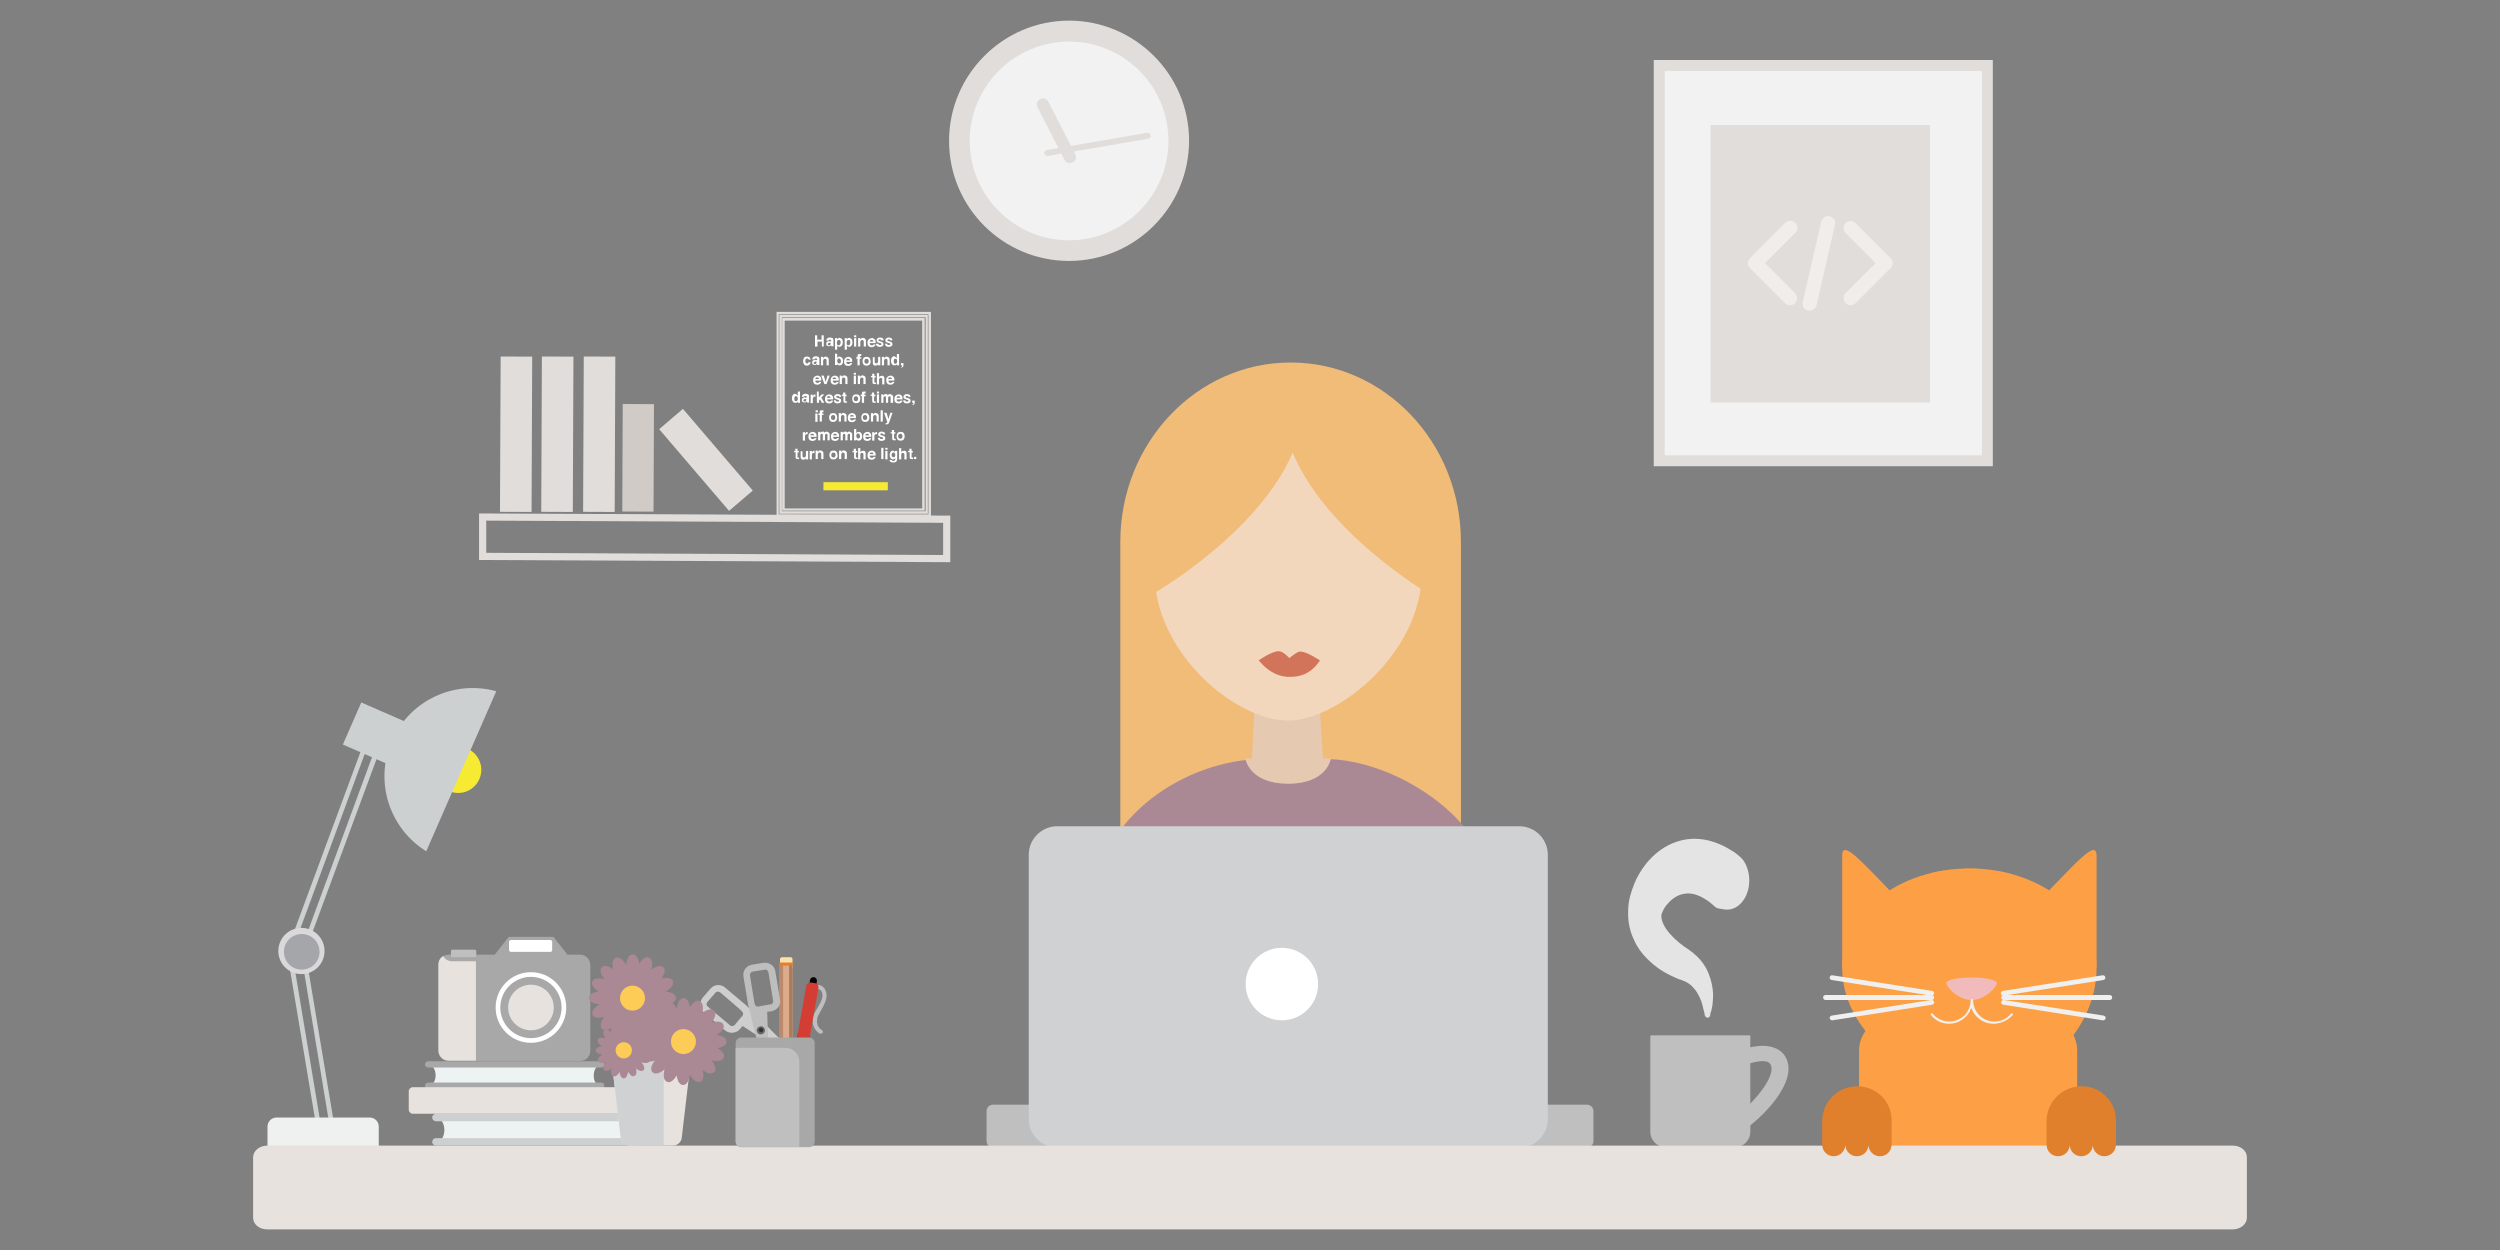 <?xml version="1.0" encoding="utf-8"?>
<!-- Generator: Adobe Illustrator 21.0.0, SVG Export Plug-In . SVG Version: 6.00 Build 0)  -->
<svg version="1.1" id="Layer_1" xmlns="http://www.w3.org/2000/svg" xmlns:xlink="http://www.w3.org/1999/xlink" x="0px" y="0px"
	 viewBox="0 0 800 400" style="enable-background:new 0 0 800 400;" xml:space="preserve">
<rect x="0" y="0" width="800" height="400" fill="#808080" stroke="none"/>
<style type="text/css">
	.st0{fill:#F2F2F2;}
	.st1{fill:#E1DDDA;}
	.st2{fill:#F1EDEB;}
	.st3{fill:#D1CBC7;}
	.st4{fill:#F6EA33;}
	.st5{fill:#FFFFFF;}
	.st6{fill:#FDA045;}
	.st7{fill:#F1BBBB;}
	.st8{fill:#F0F0F0;}
	.st9{opacity:0.5;clip-path:url(#SVGID_2_);}
	.st10{fill:#F1BB78;}
	.st11{fill:#E5C9B1;}
	.st12{fill:#F2D7BD;}
	.st13{fill:#D17459;}
	.st14{fill:#BFBFBF;}
	.st15{fill:#E4E4E4;}
	.st16{fill:#AA8995;}
	.st17{fill:#D0D1D3;}
	.st18{fill:#CDD0D1;}
	.st19{fill:#EFF0F0;}
	.st20{fill:#DBD8DB;}
	.st21{fill:#A4A6A9;}
	.st22{fill:#E7E2DE;}
	.st23{fill:#E0802C;}
	.st24{fill:#EDF3F3;}
	.st25{fill:#A8A8A8;}
	.st26{fill:#FBE0A8;}
	.st27{fill:#C0B9A9;}
	.st28{fill:#DCAB8C;}
	.st29{fill:#505050;}
	.st30{fill:#BB8A6D;}
	.st31{fill:#AA7C5E;}
	.st32{fill:#E17E30;}
	.st33{fill:#CECECE;}
	.st34{fill:#BEBEBE;}
	.st35{fill:#666666;}
	.st36{fill:#333333;}
	.st37{fill:#142D3D;}
	.st38{fill:#34495D;}
	.st39{fill:#D33D34;}
	.st40{fill:#FCCC57;}
</style>
<g>
	<g>
		<g>
			<circle class="st0" cx="342.1" cy="45.5" r="36.4"/>
		</g>
		<g>
			<path class="st0" d="M342.1,12.6c-17.9,0-32.5,14.6-32.5,32.5c0,17.9,14.6,32.5,32.5,32.5c17.9,0,32.5-14.6,32.5-32.5
				C374.6,27.2,360.1,12.6,342.1,12.6z"/>
		</g>
		<g>
			<path class="st1" d="M342.1,82.8c-20.8,0-37.7-16.9-37.7-37.7c0-20.8,16.9-37.7,37.7-37.7c20.8,0,37.7,16.9,37.7,37.7
				C379.9,65.9,363,82.8,342.1,82.8z M342.1,12.6c-17.9,0-32.5,14.6-32.5,32.5c0,17.9,14.6,32.5,32.5,32.5
				c17.9,0,32.5-14.6,32.5-32.5C374.6,27.2,360.1,12.6,342.1,12.6z"/>
			<path class="st1" d="M342.1,83.5c-21.2,0-38.4-17.2-38.4-38.4S321,6.6,342.1,6.6s38.4,17.2,38.4,38.4S363.3,83.5,342.1,83.5z
				 M342.1,8c-20.4,0-37,16.6-37,37s16.6,37,37,37c20.4,0,37-16.6,37-37S362.6,8,342.1,8z M342.1,78.3c-18.3,0-33.2-14.9-33.2-33.2
				s14.9-33.2,33.2-33.2c18.3,0,33.2,14.9,33.2,33.2S360.4,78.3,342.1,78.3z M342.1,13.3c-17.5,0-31.8,14.3-31.8,31.8
				s14.3,31.8,31.8,31.8s31.8-14.3,31.8-31.8S359.7,13.3,342.1,13.3z"/>
		</g>
		<g>
			<path class="st1" d="M342.3,52.2c-0.7,0-1.4-0.4-1.7-1.1l-8.6-16.8c-0.5-1-0.1-2.1,0.9-2.6c1-0.5,2.1-0.1,2.6,0.9l8.6,16.8
				c0.5,1,0.1,2.1-0.9,2.6C342.9,52.1,342.6,52.2,342.3,52.2z"/>
		</g>
		<g>
			<path class="st1" d="M335.2,49.9c-0.5,0-0.9-0.3-1-0.8c-0.1-0.5,0.3-1,0.8-1.1l32.1-5.5c0.5-0.1,1,0.3,1.1,0.8
				c0.1,0.5-0.3,1-0.8,1.1l-32.1,5.5C335.3,49.9,335.3,49.9,335.2,49.9z"/>
		</g>
	</g>
	<g>
		<g>
			<rect x="531" y="20.9" class="st0" width="105" height="126.6"/>
		</g>
		<g>
			<path class="st1" d="M637.7,149.2H529.2v-130h108.5V149.2z M532.7,145.7h101.5V22.7H532.7V145.7z"/>
		</g>
		<g>
			<rect x="547.4" y="40" class="st1" width="70.2" height="88.8"/>
		</g>
		<g>
			<path class="st2" d="M560,85.8c-0.9-0.9-0.9-2.3,0-3.2l11.2-11.2c0.8-0.9,2.3-1,3.2-0.2c0.9,0.8,1,2.3,0.2,3.2
				c0,0.1-0.1,0.1-0.2,0.2l-9.6,9.6l9.6,9.6c0.9,0.9,0.9,2.3,0,3.2c-0.4,0.4-1,0.7-1.6,0.7c-0.6,0-1.2-0.2-1.6-0.7L560,85.8z
				 M590.6,93.8l9.6-9.6l-9.6-9.6c-0.9-0.9-0.9-2.3,0-3.2c0.9-0.9,2.3-0.9,3.2,0l11.2,11.2c0.9,0.9,0.9,2.3,0,3.2L593.8,97
				c-0.4,0.4-1,0.7-1.6,0.7c-0.6,0-1.2-0.2-1.6-0.7C589.7,96.1,589.7,94.7,590.6,93.8L590.6,93.8z M576.9,96.6l5.9-25.7
				c0.3-1.2,1.5-2,2.7-1.7c1.2,0.3,2,1.5,1.7,2.7l-5.9,25.7c-0.2,1-1.1,1.8-2.2,1.8c-0.2,0-0.3,0-0.5,0
				C577.3,99.1,576.6,97.9,576.9,96.6C576.8,96.6,576.8,96.6,576.9,96.6z"/>
		</g>
	</g>
	<g>
		<g>
			
				<rect x="186.7" y="114.1" transform="matrix(1 4.145334e-03 -4.145334e-03 1 0.578 -0.794)" class="st1" width="10.1" height="49.7"/>
		</g>
		<g>
			
				<rect x="173.3" y="114.1" transform="matrix(1 4.145334e-03 -4.145334e-03 1 0.577 -0.738)" class="st1" width="10.1" height="49.7"/>
		</g>
		<g>
			
				<rect x="160.1" y="114.1" transform="matrix(1 4.145334e-03 -4.145334e-03 1 0.577 -0.684)" class="st1" width="10.1" height="49.7"/>
		</g>
		<g>
			
				<rect x="199.2" y="129.3" transform="matrix(1 4.145941e-03 -4.145941e-03 1 0.609 -0.845)" class="st3" width="10" height="34.4"/>
		</g>
		<g>
			
				<rect x="220.9" y="130.1" transform="matrix(0.76 -0.65 0.65 0.76 -41.515 182.045)" class="st1" width="10" height="34.4"/>
		</g>
		<g>
			<path class="st1" d="M304.1,179.9l-150.8-0.7l0-14.9l150.8,0.7L304.1,179.9z M155.6,176.9l146.2,0.7l0-10.3l-146.2-0.7
				L155.6,176.9z"/>
		</g>
		<g>
			<g>
				<g>
					<g>
						<path class="st1" d="M296.9,164.4h-47.5v-63.6h47.5V164.4z M250.2,163.6h46v-62.1h-46V163.6z"/>
					</g>
				</g>
				<g>
					<g>
						<path class="st1" d="M297.9,165.3h-49.4V99.8h49.4V165.3z M249.2,164.6h47.9v-64h-47.9V164.6z M295.9,163.4h-45.6v-61.7h45.6
							V163.4z M251.1,162.7h44v-60.1h-44V162.7z"/>
					</g>
				</g>
			</g>
			<g>
				<g>
					<rect x="263.5" y="154.3" class="st4" width="20.6" height="2.6"/>
				</g>
			</g>
			<g>
				<path class="st5" d="M260.8,110.9v-3.6h0.7v1.4h1.4v-1.4h0.7v3.6H263v-1.6h-1.4v1.6H260.8z"/>
				<path class="st5" d="M265.5,109.3c0.1,0,0.2,0,0.3-0.1c0.1,0,0.2-0.1,0.2-0.2c0-0.1,0-0.2-0.1-0.2c-0.1,0-0.2-0.1-0.3-0.1
					c-0.2,0-0.3,0-0.4,0.1c0,0.1-0.1,0.1-0.1,0.2h-0.7c0-0.2,0.1-0.4,0.2-0.6c0.2-0.2,0.5-0.4,1-0.4c0.3,0,0.6,0.1,0.8,0.2
					c0.2,0.1,0.3,0.3,0.3,0.7v1.2c0,0.1,0,0.2,0,0.3c0,0.1,0,0.2,0,0.2c0,0,0.1,0.1,0.1,0.1v0.1H266c0-0.1,0-0.1,0-0.2
					c0,0,0-0.1,0-0.2c-0.1,0.1-0.2,0.2-0.3,0.3c-0.2,0.1-0.3,0.1-0.5,0.1c-0.2,0-0.4-0.1-0.6-0.2c-0.2-0.1-0.2-0.3-0.2-0.6
					c0-0.3,0.1-0.6,0.4-0.7c0.1-0.1,0.3-0.1,0.6-0.2L265.5,109.3z M265.9,109.6c0,0-0.1,0.1-0.1,0.1c0,0-0.1,0-0.2,0l-0.2,0
					c-0.1,0-0.3,0.1-0.3,0.1c-0.1,0.1-0.2,0.2-0.2,0.3c0,0.1,0,0.2,0.1,0.3c0.1,0.1,0.1,0.1,0.2,0.1c0.2,0,0.3,0,0.4-0.1
					c0.1-0.1,0.2-0.2,0.2-0.5V109.6z"/>
				<path class="st5" d="M269.4,108.5c0.2,0.2,0.3,0.6,0.3,1c0,0.5-0.1,0.8-0.3,1.1c-0.2,0.2-0.5,0.4-0.8,0.4
					c-0.2,0-0.4-0.1-0.5-0.2c-0.1-0.1-0.2-0.1-0.2-0.3v1.4h-0.7v-3.7h0.7v0.4c0.1-0.1,0.2-0.2,0.2-0.3c0.2-0.1,0.3-0.2,0.6-0.2
					C269,108.2,269.2,108.3,269.4,108.5z M268.9,109c-0.1-0.2-0.2-0.2-0.5-0.2c-0.3,0-0.4,0.1-0.5,0.4c0,0.1-0.1,0.3-0.1,0.5
					c0,0.3,0.1,0.5,0.2,0.7c0.1,0.1,0.2,0.1,0.4,0.1c0.2,0,0.3-0.1,0.4-0.2c0.1-0.1,0.2-0.3,0.2-0.6C269,109.3,269,109.2,268.9,109z
					"/>
				<path class="st5" d="M272.5,108.5c0.2,0.2,0.3,0.6,0.3,1c0,0.5-0.1,0.8-0.3,1.1c-0.2,0.2-0.5,0.4-0.8,0.4
					c-0.2,0-0.4-0.1-0.5-0.2c-0.1-0.1-0.2-0.1-0.2-0.3v1.4h-0.7v-3.7h0.7v0.4c0.1-0.1,0.2-0.2,0.2-0.3c0.2-0.1,0.3-0.2,0.6-0.2
					C272,108.2,272.3,108.3,272.5,108.5z M272,109c-0.1-0.2-0.2-0.2-0.5-0.2c-0.3,0-0.4,0.1-0.5,0.4c0,0.1-0.1,0.3-0.1,0.5
					c0,0.3,0.1,0.5,0.2,0.7c0.1,0.1,0.2,0.1,0.4,0.1c0.2,0,0.3-0.1,0.4-0.2c0.1-0.1,0.2-0.3,0.2-0.6
					C272.1,109.3,272.1,109.2,272,109z"/>
				<path class="st5" d="M274,107.9h-0.7v-0.6h0.7V107.9z M273.3,108.2h0.7v2.7h-0.7V108.2z"/>
				<path class="st5" d="M276.8,108.4c0.2,0.1,0.3,0.4,0.3,0.7v1.8h-0.7v-1.6c0-0.1,0-0.2-0.1-0.3c-0.1-0.1-0.2-0.2-0.4-0.2
					c-0.2,0-0.4,0.1-0.5,0.3c0,0.1-0.1,0.2-0.1,0.4v1.4h-0.7v-2.7h0.7v0.4c0.1-0.1,0.2-0.2,0.3-0.3c0.1-0.1,0.3-0.2,0.5-0.2
					C276.5,108.2,276.7,108.2,276.8,108.4z"/>
				<path class="st5" d="M279.5,108.3c0.2,0.1,0.3,0.2,0.5,0.4c0.1,0.2,0.2,0.3,0.2,0.6c0,0.1,0,0.3,0,0.5h-1.9
					c0,0.3,0.1,0.5,0.3,0.6c0.1,0.1,0.2,0.1,0.4,0.1c0.2,0,0.3,0,0.4-0.1c0.1,0,0.1-0.1,0.1-0.2h0.7c0,0.2-0.1,0.3-0.3,0.5
					c-0.2,0.3-0.6,0.4-1,0.4c-0.4,0-0.7-0.1-0.9-0.3c-0.3-0.2-0.4-0.6-0.4-1.1c0-0.5,0.1-0.8,0.4-1.1c0.2-0.2,0.6-0.4,1-0.4
					C279.1,108.1,279.3,108.2,279.5,108.3z M278.5,108.9c-0.1,0.1-0.2,0.2-0.2,0.4h1.2c0-0.2-0.1-0.3-0.2-0.4
					c-0.1-0.1-0.2-0.1-0.4-0.1C278.7,108.7,278.6,108.8,278.5,108.9z"/>
				<path class="st5" d="M281.1,110c0,0.1,0,0.2,0.1,0.3c0.1,0.1,0.2,0.1,0.5,0.1c0.1,0,0.2,0,0.3-0.1c0.1,0,0.1-0.1,0.1-0.2
					c0-0.1,0-0.1-0.1-0.2c-0.1,0-0.3-0.1-0.7-0.2c-0.3-0.1-0.5-0.2-0.6-0.3c-0.1-0.1-0.2-0.3-0.2-0.5c0-0.2,0.1-0.5,0.3-0.6
					c0.2-0.2,0.5-0.3,0.8-0.3c0.3,0,0.6,0.1,0.8,0.2c0.2,0.1,0.3,0.4,0.4,0.7H282c0-0.1,0-0.2-0.1-0.2c-0.1-0.1-0.2-0.1-0.4-0.1
					c-0.2,0-0.3,0-0.3,0.1c-0.1,0-0.1,0.1-0.1,0.2c0,0.1,0,0.1,0.1,0.2c0.1,0,0.3,0.1,0.7,0.2c0.3,0.1,0.5,0.2,0.6,0.3
					c0.1,0.1,0.2,0.3,0.2,0.5c0,0.3-0.1,0.5-0.3,0.6c-0.2,0.2-0.5,0.3-0.9,0.3c-0.4,0-0.7-0.1-0.9-0.3c-0.2-0.2-0.3-0.4-0.3-0.7
					H281.1z"/>
				<path class="st5" d="M283.9,110c0,0.1,0,0.2,0.1,0.3c0.1,0.1,0.2,0.1,0.5,0.1c0.1,0,0.2,0,0.3-0.1c0.1,0,0.1-0.1,0.1-0.2
					c0-0.1,0-0.1-0.1-0.2c-0.1,0-0.3-0.1-0.7-0.2c-0.3-0.1-0.5-0.2-0.6-0.3c-0.1-0.1-0.2-0.3-0.2-0.5c0-0.2,0.1-0.5,0.3-0.6
					c0.2-0.2,0.5-0.3,0.8-0.3c0.3,0,0.6,0.1,0.8,0.2c0.2,0.1,0.3,0.4,0.4,0.7h-0.7c0-0.1,0-0.2-0.1-0.2c-0.1-0.1-0.2-0.1-0.4-0.1
					c-0.2,0-0.3,0-0.3,0.1c-0.1,0-0.1,0.1-0.1,0.2c0,0.1,0,0.1,0.1,0.2c0.1,0,0.3,0.1,0.7,0.2c0.3,0.1,0.5,0.2,0.6,0.3
					c0.1,0.1,0.2,0.3,0.2,0.5c0,0.3-0.1,0.5-0.3,0.6c-0.2,0.2-0.5,0.3-0.9,0.3c-0.4,0-0.7-0.1-0.9-0.3c-0.2-0.2-0.3-0.4-0.3-0.7
					H283.9z"/>
				<path class="st5" d="M258.8,115.2c0-0.1,0-0.2-0.1-0.3c-0.1-0.1-0.2-0.2-0.4-0.2c-0.2,0-0.4,0.1-0.5,0.3c0,0.1-0.1,0.3-0.1,0.5
					c0,0.2,0,0.4,0.1,0.5c0.1,0.2,0.2,0.3,0.5,0.3c0.2,0,0.3,0,0.3-0.1c0.1-0.1,0.1-0.2,0.1-0.3h0.7c0,0.2-0.1,0.4-0.2,0.6
					c-0.2,0.3-0.5,0.5-1,0.5c-0.4,0-0.7-0.1-0.9-0.4c-0.2-0.3-0.3-0.6-0.3-1c0-0.5,0.1-0.8,0.3-1.1c0.2-0.3,0.5-0.4,0.9-0.4
					c0.3,0,0.6,0.1,0.8,0.2c0.2,0.2,0.3,0.4,0.4,0.8H258.8z"/>
				<path class="st5" d="M261,115.3c0.1,0,0.2,0,0.3-0.1c0.1,0,0.2-0.1,0.2-0.2c0-0.1,0-0.2-0.1-0.2c-0.1,0-0.2-0.1-0.3-0.1
					c-0.2,0-0.3,0-0.4,0.1c0,0.1-0.1,0.1-0.1,0.2h-0.7c0-0.2,0.1-0.4,0.2-0.6c0.2-0.2,0.5-0.4,1-0.4c0.3,0,0.6,0.1,0.8,0.2
					c0.2,0.1,0.3,0.3,0.3,0.7v1.2c0,0.1,0,0.2,0,0.3c0,0.1,0,0.2,0,0.2c0,0,0.1,0.1,0.1,0.1v0.1h-0.8c0-0.1,0-0.1,0-0.2
					c0,0,0-0.1,0-0.2c-0.1,0.1-0.2,0.2-0.3,0.3c-0.2,0.1-0.3,0.1-0.5,0.1c-0.2,0-0.4-0.1-0.6-0.2c-0.2-0.1-0.2-0.3-0.2-0.6
					c0-0.3,0.1-0.6,0.4-0.7c0.1-0.1,0.3-0.1,0.6-0.2L261,115.3z M261.4,115.6c0,0-0.1,0.1-0.1,0.1c0,0-0.1,0-0.2,0l-0.2,0
					c-0.1,0-0.3,0.1-0.3,0.1c-0.1,0.1-0.2,0.2-0.2,0.3c0,0.1,0,0.2,0.1,0.3c0.1,0.1,0.1,0.1,0.2,0.1c0.2,0,0.3,0,0.4-0.1
					c0.1-0.1,0.2-0.2,0.2-0.5V115.6z"/>
				<path class="st5" d="M264.9,114.4c0.2,0.1,0.3,0.4,0.3,0.7v1.8h-0.7v-1.6c0-0.1,0-0.2-0.1-0.3c-0.1-0.1-0.2-0.2-0.4-0.2
					c-0.2,0-0.4,0.1-0.5,0.3c0,0.1-0.1,0.2-0.1,0.4v1.4h-0.7v-2.7h0.7v0.4c0.1-0.1,0.2-0.2,0.3-0.3c0.1-0.1,0.3-0.2,0.5-0.2
					C264.5,114.2,264.7,114.2,264.9,114.4z"/>
				<path class="st5" d="M269.5,114.5c0.2,0.3,0.3,0.6,0.3,1c0,0.4-0.1,0.8-0.3,1c-0.2,0.3-0.5,0.4-0.8,0.4c-0.2,0-0.4,0-0.5-0.1
					c-0.1-0.1-0.2-0.1-0.3-0.3v0.3h-0.7v-3.6h0.7v1.3c0.1-0.1,0.2-0.2,0.3-0.3c0.1-0.1,0.3-0.1,0.5-0.1
					C269,114.2,269.3,114.3,269.5,114.5z M268.9,116.2c0.1-0.1,0.2-0.3,0.2-0.6c0-0.2,0-0.3-0.1-0.5c-0.1-0.2-0.3-0.4-0.5-0.4
					c-0.3,0-0.4,0.1-0.5,0.3c0,0.1-0.1,0.3-0.1,0.5c0,0.2,0.1,0.4,0.2,0.6c0.1,0.2,0.3,0.2,0.5,0.2
					C268.7,116.4,268.8,116.3,268.9,116.2z"/>
				<path class="st5" d="M272,114.3c0.2,0.1,0.3,0.2,0.5,0.4c0.1,0.2,0.2,0.3,0.2,0.6c0,0.1,0,0.3,0,0.5h-1.9c0,0.3,0.1,0.5,0.3,0.6
					c0.1,0.1,0.2,0.1,0.4,0.1c0.2,0,0.3,0,0.4-0.1c0.1,0,0.1-0.1,0.1-0.2h0.7c0,0.2-0.1,0.3-0.3,0.5c-0.2,0.3-0.6,0.4-1,0.4
					c-0.4,0-0.7-0.1-0.9-0.3c-0.3-0.2-0.4-0.6-0.4-1.1c0-0.5,0.1-0.8,0.4-1.1c0.2-0.2,0.6-0.4,1-0.4
					C271.6,114.2,271.8,114.2,272,114.3z M271,114.9c-0.1,0.1-0.2,0.2-0.2,0.4h1.2c0-0.2-0.1-0.3-0.2-0.4c-0.1-0.1-0.2-0.1-0.4-0.1
					C271.2,114.7,271.1,114.8,271,114.9z"/>
				<path class="st5" d="M275.5,113.3c0,0,0.1,0,0.1,0v0.6c0,0-0.1,0-0.2,0c-0.1,0-0.2,0-0.2,0.1c0,0-0.1,0.1-0.1,0.1s0,0.1,0,0.2
					h0.5v0.5h-0.5v2.1h-0.7v-2.1h-0.4v-0.5h0.4v-0.2c0-0.3,0-0.5,0.1-0.6c0.1-0.2,0.3-0.2,0.7-0.2
					C275.5,113.3,275.5,113.3,275.5,113.3z"/>
				<path class="st5" d="M278.3,116.6c-0.2,0.3-0.6,0.4-1,0.4s-0.8-0.1-1-0.4c-0.2-0.3-0.3-0.6-0.3-1c0-0.4,0.1-0.7,0.3-1
					c0.2-0.3,0.6-0.4,1-0.4s0.8,0.1,1,0.4c0.2,0.3,0.3,0.6,0.3,1C278.7,116,278.5,116.3,278.3,116.6z M277.8,116.2
					c0.1-0.1,0.2-0.4,0.2-0.6c0-0.3-0.1-0.5-0.2-0.6c-0.1-0.1-0.3-0.2-0.5-0.2c-0.2,0-0.4,0.1-0.5,0.2c-0.1,0.1-0.2,0.3-0.2,0.6
					c0,0.3,0.1,0.5,0.2,0.6c0.1,0.1,0.3,0.2,0.5,0.2C277.5,116.4,277.7,116.3,277.8,116.2z"/>
				<path class="st5" d="M279.9,114.2v1.6c0,0.2,0,0.3,0.1,0.3c0.1,0.1,0.2,0.2,0.4,0.2c0.2,0,0.4-0.1,0.5-0.3
					c0-0.1,0.1-0.2,0.1-0.4v-1.4h0.7v2.7h-0.7v-0.4c0,0,0,0,0,0.1c0,0-0.1,0.1-0.1,0.1c-0.1,0.1-0.2,0.2-0.3,0.2
					c-0.1,0-0.2,0.1-0.4,0.1c-0.4,0-0.7-0.1-0.8-0.4c-0.1-0.2-0.1-0.4-0.1-0.7v-1.6H279.9z"/>
				<path class="st5" d="M284.4,114.4c0.2,0.1,0.3,0.4,0.3,0.7v1.8h-0.7v-1.6c0-0.1,0-0.2-0.1-0.3c-0.1-0.1-0.2-0.2-0.4-0.2
					c-0.2,0-0.4,0.1-0.5,0.3c0,0.1-0.1,0.2-0.1,0.4v1.4h-0.7v-2.7h0.7v0.4c0.1-0.1,0.2-0.2,0.3-0.3c0.1-0.1,0.3-0.2,0.5-0.2
					C284,114.2,284.2,114.2,284.4,114.4z"/>
				<path class="st5" d="M286.7,114.3c0.1,0.1,0.2,0.2,0.3,0.3v-1.3h0.7v3.6H287v-0.4c-0.1,0.2-0.2,0.3-0.3,0.3
					c-0.1,0.1-0.3,0.1-0.5,0.1c-0.3,0-0.6-0.1-0.8-0.4c-0.2-0.3-0.3-0.6-0.3-1c0-0.5,0.1-0.8,0.3-1.1c0.2-0.3,0.5-0.4,0.8-0.4
					C286.4,114.2,286.6,114.2,286.7,114.3z M286.9,116.2c0.1-0.1,0.2-0.3,0.2-0.6c0-0.3-0.1-0.6-0.2-0.7c-0.1-0.1-0.2-0.1-0.4-0.1
					c-0.2,0-0.4,0.1-0.4,0.2c-0.1,0.2-0.1,0.3-0.1,0.6c0,0.2,0,0.4,0.1,0.6c0.1,0.1,0.2,0.2,0.4,0.2
					C286.6,116.4,286.8,116.3,286.9,116.2z"/>
				<path class="st5" d="M288.3,117.5c0.1,0,0.2-0.1,0.3-0.2c0.1-0.1,0.1-0.2,0.1-0.4h-0.4v-0.7h0.8v0.6c0,0.1,0,0.2,0,0.3
					c0,0.1-0.1,0.2-0.2,0.3c-0.1,0.1-0.2,0.2-0.3,0.2c-0.1,0-0.2,0.1-0.2,0.1V117.5z"/>
				<path class="st5" d="M262.1,120.3c0.2,0.1,0.3,0.2,0.5,0.4c0.1,0.2,0.2,0.3,0.2,0.6c0,0.1,0,0.3,0,0.5h-1.9
					c0,0.3,0.1,0.5,0.3,0.6c0.1,0.1,0.2,0.1,0.4,0.1c0.2,0,0.3,0,0.4-0.1c0.1,0,0.1-0.1,0.1-0.2h0.7c0,0.2-0.1,0.3-0.3,0.5
					c-0.2,0.3-0.6,0.4-1,0.4c-0.4,0-0.7-0.1-0.9-0.3c-0.3-0.2-0.4-0.6-0.4-1.1c0-0.5,0.1-0.8,0.4-1.1c0.2-0.2,0.6-0.4,1-0.4
					C261.7,120.2,261.9,120.2,262.1,120.3z M261.1,120.9c-0.1,0.1-0.2,0.2-0.2,0.4h1.2c0-0.2-0.1-0.3-0.2-0.4
					c-0.1-0.1-0.2-0.1-0.4-0.1C261.3,120.7,261.2,120.8,261.1,120.9z"/>
				<path class="st5" d="M264.8,120.2h0.7l-1,2.7h-0.7l-1-2.7h0.8l0.6,2L264.8,120.2z"/>
				<path class="st5" d="M267.7,120.3c0.2,0.1,0.3,0.2,0.5,0.4c0.1,0.2,0.2,0.3,0.2,0.6c0,0.1,0,0.3,0,0.5h-1.9
					c0,0.3,0.1,0.5,0.3,0.6c0.1,0.1,0.2,0.1,0.4,0.1c0.2,0,0.3,0,0.4-0.1c0.1,0,0.1-0.1,0.1-0.2h0.7c0,0.2-0.1,0.3-0.3,0.5
					c-0.2,0.3-0.6,0.4-1,0.4c-0.4,0-0.7-0.1-0.9-0.3c-0.3-0.2-0.4-0.6-0.4-1.1c0-0.5,0.1-0.8,0.4-1.1c0.2-0.2,0.6-0.4,1-0.4
					C267.3,120.2,267.5,120.2,267.7,120.3z M266.6,120.9c-0.1,0.1-0.2,0.2-0.2,0.4h1.2c0-0.2-0.1-0.3-0.2-0.4
					c-0.1-0.1-0.2-0.1-0.4-0.1C266.9,120.7,266.7,120.8,266.6,120.9z"/>
				<path class="st5" d="M270.9,120.4c0.2,0.1,0.3,0.4,0.3,0.7v1.8h-0.7v-1.6c0-0.1,0-0.2-0.1-0.3c-0.1-0.1-0.2-0.2-0.4-0.2
					c-0.2,0-0.4,0.1-0.5,0.3c0,0.1-0.1,0.2-0.1,0.4v1.4h-0.7v-2.7h0.7v0.4c0.1-0.1,0.2-0.2,0.3-0.3c0.1-0.1,0.3-0.2,0.5-0.2
					C270.5,120.2,270.7,120.2,270.9,120.4z"/>
				<path class="st5" d="M273.9,119.9h-0.7v-0.6h0.7V119.9z M273.2,120.2h0.7v2.7h-0.7V120.2z"/>
				<path class="st5" d="M276.7,120.4c0.2,0.1,0.3,0.4,0.3,0.7v1.8h-0.7v-1.6c0-0.1,0-0.2-0.1-0.3c-0.1-0.1-0.2-0.2-0.4-0.2
					c-0.2,0-0.4,0.1-0.5,0.3c0,0.1-0.1,0.2-0.1,0.4v1.4h-0.7v-2.7h0.7v0.4c0.1-0.1,0.2-0.2,0.3-0.3c0.1-0.1,0.3-0.2,0.5-0.2
					C276.3,120.2,276.5,120.2,276.7,120.4z"/>
				<path class="st5" d="M278.7,120.8v-0.5h0.4v-0.7h0.7v0.7h0.4v0.5h-0.4v1.4c0,0.1,0,0.2,0,0.2c0,0,0.1,0,0.3,0c0,0,0,0,0.1,0
					s0,0,0.1,0v0.5l-0.3,0c-0.3,0-0.6,0-0.7-0.2c-0.1-0.1-0.1-0.2-0.1-0.4v-1.6H278.7z"/>
				<path class="st5" d="M282.6,120.3c0.1,0.1,0.2,0.1,0.3,0.3c0.1,0.1,0.1,0.2,0.1,0.3c0,0.1,0,0.3,0,0.5v1.6h-0.7v-1.6
					c0-0.1,0-0.3-0.1-0.3c-0.1-0.1-0.2-0.2-0.4-0.2c-0.2,0-0.3,0.1-0.4,0.2c-0.1,0.1-0.1,0.3-0.1,0.5v1.4h-0.7v-3.6h0.7v1.3
					c0.1-0.2,0.2-0.3,0.3-0.3c0.1-0.1,0.3-0.1,0.4-0.1C282.3,120.2,282.5,120.2,282.6,120.3z"/>
				<path class="st5" d="M285.5,120.3c0.2,0.1,0.3,0.2,0.5,0.4c0.1,0.2,0.2,0.3,0.2,0.6c0,0.1,0,0.3,0,0.5h-1.9
					c0,0.3,0.1,0.5,0.3,0.6c0.1,0.1,0.2,0.1,0.4,0.1c0.2,0,0.3,0,0.4-0.1c0.1,0,0.1-0.1,0.1-0.2h0.7c0,0.2-0.1,0.3-0.3,0.5
					c-0.2,0.3-0.6,0.4-1,0.4c-0.4,0-0.7-0.1-0.9-0.3c-0.3-0.2-0.4-0.6-0.4-1.1c0-0.5,0.1-0.8,0.4-1.1c0.2-0.2,0.6-0.4,1-0.4
					C285.1,120.2,285.3,120.2,285.5,120.3z M284.4,120.9c-0.1,0.1-0.2,0.2-0.2,0.4h1.2c0-0.2-0.1-0.3-0.2-0.4
					c-0.1-0.1-0.2-0.1-0.4-0.1C284.7,120.7,284.5,120.8,284.4,120.9z"/>
				<path class="st5" d="M255,126.3c0.1,0.1,0.2,0.2,0.3,0.3v-1.3h0.7v3.6h-0.7v-0.4c-0.1,0.2-0.2,0.3-0.3,0.3
					c-0.1,0.1-0.3,0.1-0.5,0.1c-0.3,0-0.6-0.1-0.8-0.4c-0.2-0.3-0.3-0.6-0.3-1c0-0.5,0.1-0.8,0.3-1.1c0.2-0.3,0.5-0.4,0.8-0.4
					C254.7,126.2,254.8,126.2,255,126.3z M255.1,128.2c0.1-0.1,0.2-0.3,0.2-0.6c0-0.3-0.1-0.6-0.2-0.7c-0.1-0.1-0.2-0.1-0.4-0.1
					c-0.2,0-0.4,0.1-0.4,0.2c-0.1,0.2-0.1,0.3-0.1,0.6c0,0.2,0,0.4,0.1,0.6c0.1,0.1,0.2,0.2,0.4,0.2
					C254.9,128.4,255,128.3,255.1,128.2z"/>
				<path class="st5" d="M257.7,127.3c0.1,0,0.2,0,0.3-0.1c0.1,0,0.2-0.1,0.2-0.2c0-0.1,0-0.2-0.1-0.2c-0.1,0-0.2-0.1-0.3-0.1
					c-0.2,0-0.3,0-0.4,0.1c0,0.1-0.1,0.1-0.1,0.2h-0.7c0-0.2,0.1-0.4,0.2-0.6c0.2-0.2,0.5-0.4,1-0.4c0.3,0,0.6,0.1,0.8,0.2
					c0.2,0.1,0.3,0.3,0.3,0.7v1.2c0,0.1,0,0.2,0,0.3c0,0.1,0,0.2,0,0.2c0,0,0.1,0.1,0.1,0.1v0.1h-0.8c0-0.1,0-0.1,0-0.2
					c0,0,0-0.1,0-0.2c-0.1,0.1-0.2,0.2-0.3,0.3c-0.2,0.1-0.3,0.1-0.5,0.1c-0.2,0-0.4-0.1-0.6-0.2c-0.2-0.1-0.2-0.3-0.2-0.6
					c0-0.3,0.1-0.6,0.4-0.7c0.1-0.1,0.3-0.1,0.6-0.2L257.7,127.3z M258.1,127.6c0,0-0.1,0.1-0.1,0.1c0,0-0.1,0-0.2,0l-0.2,0
					c-0.1,0-0.3,0.1-0.3,0.1c-0.1,0.1-0.2,0.2-0.2,0.3c0,0.1,0,0.2,0.1,0.3c0.1,0.1,0.1,0.1,0.2,0.1c0.2,0,0.3,0,0.4-0.1
					c0.1-0.1,0.2-0.2,0.2-0.5V127.6z"/>
				<path class="st5" d="M260.9,126.2C260.9,126.2,260.9,126.2,260.9,126.2l0.1,0.7c0,0-0.1,0-0.1,0c0,0-0.1,0-0.1,0
					c-0.3,0-0.5,0.1-0.6,0.3c-0.1,0.1-0.1,0.3-0.1,0.5v1.3h-0.7v-2.7h0.7v0.5c0.1-0.2,0.2-0.3,0.3-0.4
					C260.5,126.2,260.6,126.2,260.9,126.2C260.9,126.2,260.9,126.2,260.9,126.2z"/>
				<path class="st5" d="M261.3,125.3h0.7v1.9l0.9-1h0.9l-1,1l1,1.7H263l-0.6-1.1l-0.3,0.3v0.8h-0.7V125.3z"/>
				<path class="st5" d="M265.9,126.3c0.2,0.1,0.3,0.2,0.5,0.4c0.1,0.2,0.2,0.3,0.2,0.6c0,0.1,0,0.3,0,0.5h-1.9
					c0,0.3,0.1,0.5,0.3,0.6c0.1,0.1,0.2,0.1,0.4,0.1c0.2,0,0.3,0,0.4-0.1c0.1,0,0.1-0.1,0.1-0.2h0.7c0,0.2-0.1,0.3-0.3,0.5
					c-0.2,0.3-0.6,0.4-1,0.4c-0.4,0-0.7-0.1-0.9-0.3c-0.3-0.2-0.4-0.6-0.4-1.1c0-0.5,0.1-0.8,0.4-1.1c0.2-0.2,0.6-0.4,1-0.4
					C265.5,126.2,265.7,126.2,265.9,126.3z M264.8,126.9c-0.1,0.1-0.2,0.2-0.2,0.4h1.2c0-0.2-0.1-0.3-0.2-0.4
					c-0.1-0.1-0.2-0.1-0.4-0.1C265.1,126.7,264.9,126.8,264.8,126.9z"/>
				<path class="st5" d="M267.5,128.1c0,0.1,0,0.2,0.1,0.3c0.1,0.1,0.2,0.1,0.5,0.1c0.1,0,0.2,0,0.3-0.1c0.1,0,0.1-0.1,0.1-0.2
					c0-0.1,0-0.1-0.1-0.2c-0.1,0-0.3-0.1-0.7-0.2c-0.3-0.1-0.5-0.2-0.6-0.3c-0.1-0.1-0.2-0.3-0.2-0.5c0-0.2,0.1-0.5,0.3-0.6
					c0.2-0.2,0.5-0.3,0.8-0.3c0.3,0,0.6,0.1,0.8,0.2c0.2,0.1,0.3,0.4,0.4,0.7h-0.7c0-0.1,0-0.2-0.1-0.2c-0.1-0.1-0.2-0.1-0.4-0.1
					c-0.2,0-0.3,0-0.3,0.1c-0.1,0-0.1,0.1-0.1,0.2c0,0.1,0,0.1,0.1,0.2c0.1,0,0.3,0.1,0.7,0.2c0.3,0.1,0.5,0.2,0.6,0.3
					c0.1,0.1,0.2,0.3,0.2,0.5c0,0.3-0.1,0.5-0.3,0.6c-0.2,0.2-0.5,0.3-0.9,0.3c-0.4,0-0.7-0.1-0.9-0.3c-0.2-0.2-0.3-0.4-0.3-0.7
					H267.5z"/>
				<path class="st5" d="M269.4,126.8v-0.5h0.4v-0.7h0.7v0.7h0.4v0.5h-0.4v1.4c0,0.1,0,0.2,0,0.2c0,0,0.1,0,0.3,0c0,0,0,0,0.1,0
					c0,0,0,0,0.1,0v0.5l-0.3,0c-0.3,0-0.6,0-0.7-0.2c-0.1-0.1-0.1-0.2-0.1-0.4v-1.6H269.4z"/>
				<path class="st5" d="M275,128.6c-0.2,0.3-0.6,0.4-1,0.4c-0.5,0-0.8-0.1-1-0.4c-0.2-0.3-0.3-0.6-0.3-1c0-0.4,0.1-0.7,0.3-1
					c0.2-0.3,0.6-0.4,1-0.4c0.5,0,0.8,0.1,1,0.4c0.2,0.3,0.3,0.6,0.3,1C275.3,128,275.2,128.3,275,128.6z M274.4,128.2
					c0.1-0.1,0.2-0.4,0.2-0.6c0-0.3-0.1-0.5-0.2-0.6c-0.1-0.1-0.3-0.2-0.5-0.2c-0.2,0-0.4,0.1-0.5,0.2c-0.1,0.1-0.2,0.3-0.2,0.6
					c0,0.3,0.1,0.5,0.2,0.6c0.1,0.1,0.3,0.2,0.5,0.2C274.2,128.4,274.3,128.3,274.4,128.2z"/>
				<path class="st5" d="M276.9,125.3c0,0,0.1,0,0.1,0v0.6c0,0-0.1,0-0.2,0c-0.1,0-0.2,0-0.2,0.1c0,0-0.1,0.1-0.1,0.1s0,0.1,0,0.2
					h0.5v0.5h-0.5v2.1h-0.7v-2.1h-0.4v-0.5h0.4v-0.2c0-0.3,0-0.5,0.1-0.6c0.1-0.2,0.3-0.2,0.7-0.2
					C276.8,125.3,276.9,125.3,276.9,125.3z"/>
				<path class="st5" d="M278.6,126.8v-0.5h0.4v-0.7h0.7v0.7h0.4v0.5h-0.4v1.4c0,0.1,0,0.2,0,0.2c0,0,0.1,0,0.3,0c0,0,0,0,0.1,0
					s0,0,0.1,0v0.5l-0.3,0c-0.3,0-0.6,0-0.7-0.2c-0.1-0.1-0.1-0.2-0.1-0.4v-1.6H278.6z"/>
				<path class="st5" d="M281.3,125.9h-0.7v-0.6h0.7V125.9z M280.6,126.2h0.7v2.7h-0.7V126.2z"/>
				<path class="st5" d="M285.3,126.3c0.1,0,0.2,0.1,0.3,0.2c0.1,0.1,0.1,0.2,0.2,0.3c0,0.1,0,0.2,0,0.4l0,1.7H285v-1.7
					c0-0.1,0-0.2,0-0.2c-0.1-0.1-0.2-0.2-0.3-0.2c-0.2,0-0.3,0.1-0.4,0.2c0,0.1-0.1,0.2-0.1,0.3v1.6h-0.7v-1.6c0-0.2,0-0.3,0-0.3
					c-0.1-0.1-0.2-0.2-0.3-0.2c-0.2,0-0.3,0.1-0.4,0.2c0,0.1-0.1,0.2-0.1,0.3v1.6h-0.7v-2.7h0.7v0.4c0.1-0.1,0.2-0.2,0.2-0.3
					c0.1-0.1,0.3-0.2,0.5-0.2c0.2,0,0.4,0,0.5,0.1c0.1,0.1,0.2,0.2,0.2,0.3c0.1-0.2,0.2-0.3,0.3-0.3c0.1-0.1,0.3-0.1,0.5-0.1
					C285,126.2,285.1,126.2,285.3,126.3z"/>
				<path class="st5" d="M288.1,126.3c0.2,0.1,0.3,0.2,0.5,0.4c0.1,0.2,0.2,0.3,0.2,0.6c0,0.1,0,0.3,0,0.5h-1.9
					c0,0.3,0.1,0.5,0.3,0.6c0.1,0.1,0.2,0.1,0.4,0.1c0.2,0,0.3,0,0.4-0.1c0.1,0,0.1-0.1,0.1-0.2h0.7c0,0.2-0.1,0.3-0.3,0.5
					c-0.2,0.3-0.6,0.4-1,0.4c-0.4,0-0.7-0.1-0.9-0.3c-0.3-0.2-0.4-0.6-0.4-1.1c0-0.5,0.1-0.8,0.4-1.1c0.2-0.2,0.6-0.4,1-0.4
					C287.7,126.2,287.9,126.2,288.1,126.3z M287.1,126.9c-0.1,0.1-0.2,0.2-0.2,0.4h1.2c0-0.2-0.1-0.3-0.2-0.4
					c-0.1-0.1-0.2-0.1-0.4-0.1C287.3,126.7,287.2,126.8,287.1,126.9z"/>
				<path class="st5" d="M289.7,128.1c0,0.1,0,0.2,0.1,0.3c0.1,0.1,0.2,0.1,0.5,0.1c0.1,0,0.2,0,0.3-0.1c0.1,0,0.1-0.1,0.1-0.2
					c0-0.1,0-0.1-0.1-0.2c-0.1,0-0.3-0.1-0.7-0.2c-0.3-0.1-0.5-0.2-0.6-0.3c-0.1-0.1-0.2-0.3-0.2-0.5c0-0.2,0.1-0.5,0.3-0.6
					c0.2-0.2,0.5-0.3,0.8-0.3c0.3,0,0.6,0.1,0.8,0.2c0.2,0.1,0.3,0.4,0.4,0.7h-0.7c0-0.1,0-0.2-0.1-0.2c-0.1-0.1-0.2-0.1-0.4-0.1
					c-0.2,0-0.3,0-0.3,0.1c-0.1,0-0.1,0.1-0.1,0.2c0,0.1,0,0.1,0.1,0.2c0.1,0,0.3,0.1,0.7,0.2c0.3,0.1,0.5,0.2,0.6,0.3
					c0.1,0.1,0.2,0.3,0.2,0.5c0,0.3-0.1,0.5-0.3,0.6c-0.2,0.2-0.5,0.3-0.9,0.3c-0.4,0-0.7-0.1-0.9-0.3c-0.2-0.2-0.3-0.4-0.3-0.7
					H289.7z"/>
				<path class="st5" d="M291.9,129.5c0.1,0,0.2-0.1,0.3-0.2c0.1-0.1,0.1-0.2,0.1-0.4h-0.4v-0.7h0.8v0.6c0,0.1,0,0.2,0,0.3
					c0,0.1-0.1,0.2-0.2,0.3c-0.1,0.1-0.2,0.2-0.3,0.2c-0.1,0-0.2,0.1-0.2,0.1V129.5z"/>
				<path class="st5" d="M261.7,131.9h-0.7v-0.6h0.7V131.9z M260.9,132.3h0.7v2.7h-0.7V132.3z"/>
				<path class="st5" d="M263.4,131.3c0,0,0.1,0,0.1,0v0.6c0,0-0.1,0-0.2,0c-0.1,0-0.2,0-0.2,0.1s-0.1,0.1-0.1,0.1
					c0,0.1,0,0.1,0,0.2h0.5v0.5h-0.5v2.1h-0.7v-2.1h-0.4v-0.5h0.4v-0.2c0-0.3,0-0.5,0.1-0.6c0.1-0.2,0.3-0.2,0.7-0.2
					C263.4,131.3,263.4,131.3,263.4,131.3z"/>
				<path class="st5" d="M267.6,134.6c-0.2,0.3-0.6,0.4-1,0.4c-0.5,0-0.8-0.1-1-0.4c-0.2-0.3-0.3-0.6-0.3-1c0-0.4,0.1-0.7,0.3-1
					c0.2-0.3,0.6-0.4,1-0.4c0.5,0,0.8,0.1,1,0.4c0.2,0.3,0.3,0.6,0.3,1C267.9,134,267.8,134.3,267.6,134.6z M267.1,134.2
					c0.1-0.1,0.2-0.4,0.2-0.6c0-0.3-0.1-0.5-0.2-0.6c-0.1-0.1-0.3-0.2-0.5-0.2c-0.2,0-0.4,0.1-0.5,0.2c-0.1,0.1-0.2,0.3-0.2,0.6
					c0,0.3,0.1,0.5,0.2,0.6c0.1,0.1,0.3,0.2,0.5,0.2C266.8,134.4,266.9,134.4,267.1,134.2z"/>
				<path class="st5" d="M270.6,132.4c0.2,0.1,0.3,0.4,0.3,0.7v1.8h-0.7v-1.6c0-0.1,0-0.2-0.1-0.3c-0.1-0.1-0.2-0.2-0.4-0.2
					c-0.2,0-0.4,0.1-0.5,0.3c0,0.1-0.1,0.2-0.1,0.4v1.4h-0.7v-2.7h0.7v0.4c0.1-0.1,0.2-0.2,0.3-0.3c0.1-0.1,0.3-0.2,0.5-0.2
					C270.2,132.2,270.4,132.3,270.6,132.4z"/>
				<path class="st5" d="M273.2,132.3c0.2,0.1,0.3,0.2,0.5,0.4c0.1,0.2,0.2,0.3,0.2,0.6c0,0.1,0,0.3,0,0.5H272
					c0,0.3,0.1,0.5,0.3,0.6c0.1,0.1,0.2,0.1,0.4,0.1c0.2,0,0.3,0,0.4-0.1c0.1,0,0.1-0.1,0.1-0.2h0.7c0,0.2-0.1,0.3-0.3,0.5
					c-0.2,0.3-0.6,0.4-1,0.4c-0.4,0-0.7-0.1-0.9-0.3c-0.3-0.2-0.4-0.6-0.4-1.1c0-0.5,0.1-0.8,0.4-1.1c0.2-0.2,0.6-0.4,1-0.4
					C272.8,132.2,273.1,132.2,273.2,132.3z M272.2,132.9c-0.1,0.1-0.2,0.2-0.2,0.4h1.2c0-0.2-0.1-0.3-0.2-0.4s-0.2-0.1-0.4-0.1
					C272.4,132.8,272.3,132.8,272.2,132.9z"/>
				<path class="st5" d="M277.9,134.6c-0.2,0.3-0.6,0.4-1,0.4c-0.5,0-0.8-0.1-1-0.4c-0.2-0.3-0.3-0.6-0.3-1c0-0.4,0.1-0.7,0.3-1
					c0.2-0.3,0.6-0.4,1-0.4c0.5,0,0.8,0.1,1,0.4c0.2,0.3,0.3,0.6,0.3,1C278.2,134,278.1,134.3,277.9,134.6z M277.3,134.2
					c0.1-0.1,0.2-0.4,0.2-0.6c0-0.3-0.1-0.5-0.2-0.6c-0.1-0.1-0.3-0.2-0.5-0.2c-0.2,0-0.4,0.1-0.5,0.2c-0.1,0.1-0.2,0.3-0.2,0.6
					c0,0.3,0.1,0.5,0.2,0.6c0.1,0.1,0.3,0.2,0.5,0.2C277.1,134.4,277.2,134.4,277.3,134.2z"/>
				<path class="st5" d="M280.9,132.4c0.2,0.1,0.3,0.4,0.3,0.7v1.8h-0.7v-1.6c0-0.1,0-0.2-0.1-0.3c-0.1-0.1-0.2-0.2-0.4-0.2
					c-0.2,0-0.4,0.1-0.5,0.3c0,0.1-0.1,0.2-0.1,0.4v1.4h-0.7v-2.7h0.7v0.4c0.1-0.1,0.2-0.2,0.3-0.3c0.1-0.1,0.3-0.2,0.5-0.2
					C280.5,132.2,280.7,132.3,280.9,132.4z"/>
				<path class="st5" d="M282.5,134.9h-0.7v-3.6h0.7V134.9z"/>
				<path class="st5" d="M283.3,135.4L283.3,135.4c0.2,0,0.2,0,0.3,0c0.1,0,0.1,0,0.2-0.1c0,0,0.1-0.1,0.1-0.2c0-0.1,0.1-0.1,0-0.2
					l-1-2.8h0.8l0.6,2l0.6-2h0.7l-0.9,2.6c-0.2,0.5-0.3,0.8-0.4,0.9c-0.1,0.1-0.3,0.2-0.6,0.2c-0.1,0-0.1,0-0.1,0c0,0-0.1,0-0.2,0
					V135.4z"/>
				<path class="st5" d="M258.4,138.2C258.4,138.2,258.4,138.2,258.4,138.2l0.1,0.7c0,0-0.1,0-0.1,0c0,0-0.1,0-0.1,0
					c-0.3,0-0.5,0.1-0.6,0.3c-0.1,0.1-0.1,0.3-0.1,0.5v1.3h-0.7v-2.7h0.7v0.5c0.1-0.2,0.2-0.3,0.3-0.4
					C258,138.3,258.1,138.2,258.4,138.2C258.4,138.2,258.4,138.2,258.4,138.2z"/>
				<path class="st5" d="M260.6,138.3c0.2,0.1,0.3,0.2,0.5,0.4c0.1,0.2,0.2,0.3,0.2,0.6c0,0.1,0,0.3,0,0.5h-1.9
					c0,0.3,0.1,0.5,0.3,0.6c0.1,0.1,0.2,0.1,0.4,0.1c0.2,0,0.3,0,0.4-0.1c0.1,0,0.1-0.1,0.1-0.2h0.7c0,0.2-0.1,0.3-0.3,0.5
					c-0.2,0.3-0.6,0.4-1,0.4c-0.4,0-0.7-0.1-0.9-0.3c-0.3-0.2-0.4-0.6-0.4-1.1c0-0.5,0.1-0.8,0.4-1.1c0.2-0.2,0.6-0.4,1-0.4
					C260.2,138.2,260.4,138.2,260.6,138.3z M259.5,138.9c-0.1,0.1-0.2,0.2-0.2,0.4h1.2c0-0.2-0.1-0.3-0.2-0.4s-0.2-0.1-0.4-0.1
					C259.8,138.8,259.6,138.8,259.5,138.9z"/>
				<path class="st5" d="M265,138.3c0.1,0,0.2,0.1,0.3,0.2c0.1,0.1,0.1,0.2,0.2,0.3c0,0.1,0,0.2,0,0.4l0,1.7h-0.7v-1.7
					c0-0.1,0-0.2,0-0.2c-0.1-0.1-0.2-0.2-0.3-0.2c-0.2,0-0.3,0.1-0.4,0.2c0,0.1-0.1,0.2-0.1,0.3v1.6h-0.7v-1.6c0-0.2,0-0.3,0-0.3
					c-0.1-0.1-0.2-0.2-0.3-0.2c-0.2,0-0.3,0.1-0.4,0.2c0,0.1-0.1,0.2-0.1,0.3v1.6h-0.7v-2.7h0.7v0.4c0.1-0.1,0.2-0.2,0.2-0.3
					c0.1-0.1,0.3-0.2,0.5-0.2c0.2,0,0.4,0,0.5,0.1c0.1,0.1,0.2,0.2,0.2,0.3c0.1-0.2,0.2-0.3,0.3-0.3c0.1-0.1,0.3-0.1,0.5-0.1
					C264.7,138.2,264.8,138.2,265,138.3z"/>
				<path class="st5" d="M267.8,138.3c0.2,0.1,0.3,0.2,0.5,0.4c0.1,0.2,0.2,0.3,0.2,0.6c0,0.1,0,0.3,0,0.5h-1.9
					c0,0.3,0.1,0.5,0.3,0.6c0.1,0.1,0.2,0.1,0.4,0.1c0.2,0,0.3,0,0.4-0.1c0.1,0,0.1-0.1,0.1-0.2h0.7c0,0.2-0.1,0.3-0.3,0.5
					c-0.2,0.3-0.6,0.4-1,0.4c-0.4,0-0.7-0.1-0.9-0.3c-0.3-0.2-0.4-0.6-0.4-1.1c0-0.5,0.1-0.8,0.4-1.1c0.2-0.2,0.6-0.4,1-0.4
					C267.4,138.2,267.6,138.2,267.8,138.3z M266.8,138.9c-0.1,0.1-0.2,0.2-0.2,0.4h1.2c0-0.2-0.1-0.3-0.2-0.4s-0.2-0.1-0.4-0.1
					C267,138.8,266.9,138.8,266.8,138.9z"/>
				<path class="st5" d="M272.2,138.3c0.1,0,0.2,0.1,0.3,0.2c0.1,0.1,0.1,0.2,0.2,0.3c0,0.1,0,0.2,0,0.4l0,1.7H272v-1.7
					c0-0.1,0-0.2,0-0.2c-0.1-0.1-0.2-0.2-0.3-0.2c-0.2,0-0.3,0.1-0.4,0.2c0,0.1-0.1,0.2-0.1,0.3v1.6h-0.7v-1.6c0-0.2,0-0.3,0-0.3
					c-0.1-0.1-0.2-0.2-0.3-0.2c-0.2,0-0.3,0.1-0.4,0.2c0,0.1-0.1,0.2-0.1,0.3v1.6h-0.7v-2.7h0.7v0.4c0.1-0.1,0.2-0.2,0.2-0.3
					c0.1-0.1,0.3-0.2,0.5-0.2c0.2,0,0.4,0,0.5,0.1c0.1,0.1,0.2,0.2,0.2,0.3c0.1-0.2,0.2-0.3,0.3-0.3c0.1-0.1,0.3-0.1,0.5-0.1
					C272,138.2,272.1,138.2,272.2,138.3z"/>
				<path class="st5" d="M275.6,138.6c0.2,0.3,0.3,0.6,0.3,1c0,0.4-0.1,0.8-0.3,1c-0.2,0.3-0.5,0.4-0.8,0.4c-0.2,0-0.4,0-0.5-0.1
					c-0.1-0.1-0.2-0.1-0.3-0.3v0.3h-0.7v-3.6h0.7v1.3c0.1-0.1,0.2-0.2,0.3-0.3c0.1-0.1,0.3-0.1,0.5-0.1
					C275.1,138.2,275.4,138.3,275.6,138.6z M275,140.2c0.1-0.1,0.2-0.3,0.2-0.6c0-0.2,0-0.3-0.1-0.5c-0.1-0.2-0.3-0.4-0.5-0.4
					c-0.3,0-0.4,0.1-0.5,0.3c0,0.1-0.1,0.3-0.1,0.5c0,0.2,0.1,0.4,0.2,0.6c0.1,0.2,0.3,0.2,0.5,0.2
					C274.8,140.4,274.9,140.3,275,140.2z"/>
				<path class="st5" d="M278.1,138.3c0.2,0.1,0.3,0.2,0.5,0.4c0.1,0.2,0.2,0.3,0.2,0.6c0,0.1,0,0.3,0,0.5h-1.9
					c0,0.3,0.1,0.5,0.3,0.6c0.1,0.1,0.2,0.1,0.4,0.1c0.2,0,0.3,0,0.4-0.1c0.1,0,0.1-0.1,0.1-0.2h0.7c0,0.2-0.1,0.3-0.3,0.5
					c-0.2,0.3-0.6,0.4-1,0.4c-0.4,0-0.7-0.1-0.9-0.3c-0.3-0.2-0.4-0.6-0.4-1.1c0-0.5,0.1-0.8,0.4-1.1c0.2-0.2,0.6-0.4,1-0.4
					C277.7,138.2,277.9,138.2,278.1,138.3z M277.1,138.9c-0.1,0.1-0.2,0.2-0.2,0.4h1.2c0-0.2-0.1-0.3-0.2-0.4s-0.2-0.1-0.4-0.1
					C277.3,138.8,277.2,138.8,277.1,138.9z"/>
				<path class="st5" d="M280.6,138.2C280.6,138.2,280.7,138.2,280.6,138.2l0.1,0.7c0,0-0.1,0-0.1,0c0,0-0.1,0-0.1,0
					c-0.3,0-0.5,0.1-0.6,0.3c-0.1,0.1-0.1,0.3-0.1,0.5v1.3h-0.7v-2.7h0.7v0.5c0.1-0.2,0.2-0.3,0.3-0.4
					C280.2,138.3,280.4,138.2,280.6,138.2C280.6,138.2,280.6,138.2,280.6,138.2z"/>
				<path class="st5" d="M281.6,140.1c0,0.1,0,0.2,0.1,0.3c0.1,0.1,0.2,0.1,0.5,0.1c0.1,0,0.2,0,0.3-0.1c0.1,0,0.1-0.1,0.1-0.2
					c0-0.1,0-0.1-0.1-0.2c-0.1,0-0.3-0.1-0.7-0.2c-0.3-0.1-0.5-0.2-0.6-0.3c-0.1-0.1-0.2-0.3-0.2-0.5c0-0.2,0.1-0.5,0.3-0.6
					c0.2-0.2,0.5-0.3,0.8-0.3c0.3,0,0.6,0.1,0.8,0.2c0.2,0.1,0.3,0.4,0.4,0.7h-0.7c0-0.1,0-0.2-0.1-0.2c-0.1-0.1-0.2-0.1-0.4-0.1
					c-0.2,0-0.3,0-0.3,0.1c-0.1,0-0.1,0.1-0.1,0.2c0,0.1,0,0.1,0.1,0.2c0.1,0,0.3,0.1,0.7,0.2c0.3,0.1,0.5,0.2,0.6,0.3
					c0.1,0.1,0.2,0.3,0.2,0.5c0,0.3-0.1,0.5-0.3,0.6c-0.2,0.2-0.5,0.3-0.9,0.3c-0.4,0-0.7-0.1-0.9-0.3c-0.2-0.2-0.3-0.4-0.3-0.7
					H281.6z"/>
				<path class="st5" d="M285,138.8v-0.5h0.4v-0.7h0.7v0.7h0.4v0.5h-0.4v1.4c0,0.1,0,0.2,0,0.2c0,0,0.1,0,0.3,0c0,0,0,0,0.1,0
					c0,0,0,0,0.1,0v0.5l-0.3,0c-0.3,0-0.6,0-0.7-0.2c-0.1-0.1-0.1-0.2-0.1-0.4v-1.6H285z"/>
				<path class="st5" d="M289.2,140.6c-0.2,0.3-0.6,0.4-1,0.4c-0.5,0-0.8-0.1-1-0.4c-0.2-0.3-0.3-0.6-0.3-1c0-0.4,0.1-0.7,0.3-1
					c0.2-0.3,0.6-0.4,1-0.4c0.5,0,0.8,0.1,1,0.4c0.2,0.3,0.3,0.6,0.3,1C289.5,140,289.4,140.3,289.2,140.6z M288.6,140.2
					c0.1-0.1,0.2-0.4,0.2-0.6c0-0.3-0.1-0.5-0.2-0.6c-0.1-0.1-0.3-0.2-0.5-0.2c-0.2,0-0.4,0.1-0.5,0.2c-0.1,0.1-0.2,0.3-0.2,0.6
					c0,0.3,0.1,0.5,0.2,0.6c0.1,0.1,0.3,0.2,0.5,0.2C288.3,140.4,288.5,140.4,288.6,140.2z"/>
				<path class="st5" d="M254.1,144.8v-0.5h0.4v-0.7h0.7v0.7h0.4v0.5h-0.4v1.4c0,0.1,0,0.2,0,0.2c0,0,0.1,0,0.3,0c0,0,0,0,0.1,0
					c0,0,0,0,0.1,0v0.5l-0.3,0c-0.3,0-0.6,0-0.7-0.2c-0.1-0.1-0.1-0.2-0.1-0.4v-1.6H254.1z"/>
				<path class="st5" d="M256.8,144.3v1.6c0,0.2,0,0.3,0.1,0.3c0.1,0.1,0.2,0.2,0.4,0.2c0.2,0,0.4-0.1,0.5-0.3
					c0-0.1,0.1-0.2,0.1-0.4v-1.4h0.7v2.7h-0.7v-0.4c0,0,0,0,0,0.1c0,0-0.1,0.1-0.1,0.1c-0.1,0.1-0.2,0.2-0.3,0.2
					c-0.1,0-0.2,0.1-0.4,0.1c-0.4,0-0.7-0.1-0.8-0.4c-0.1-0.2-0.1-0.4-0.1-0.7v-1.6H256.8z"/>
				<path class="st5" d="M260.6,144.2C260.6,144.2,260.6,144.2,260.6,144.2l0.1,0.7c0,0-0.1,0-0.1,0c0,0-0.1,0-0.1,0
					c-0.3,0-0.5,0.1-0.6,0.3c-0.1,0.1-0.1,0.3-0.1,0.5v1.3h-0.7v-2.7h0.7v0.5c0.1-0.2,0.2-0.3,0.3-0.4
					C260.2,144.3,260.4,144.2,260.6,144.2C260.6,144.2,260.6,144.2,260.6,144.2z"/>
				<path class="st5" d="M263.2,144.4c0.2,0.1,0.3,0.4,0.3,0.7v1.8h-0.7v-1.6c0-0.1,0-0.2-0.1-0.3c-0.1-0.1-0.2-0.2-0.4-0.2
					c-0.2,0-0.4,0.1-0.5,0.3c0,0.1-0.1,0.2-0.1,0.4v1.4h-0.7v-2.7h0.7v0.4c0.1-0.1,0.2-0.2,0.3-0.3c0.1-0.1,0.3-0.2,0.5-0.2
					C262.8,144.2,263.1,144.3,263.2,144.4z"/>
				<path class="st5" d="M267.7,146.6c-0.2,0.3-0.6,0.4-1,0.4c-0.5,0-0.8-0.1-1-0.4c-0.2-0.3-0.3-0.6-0.3-1c0-0.4,0.1-0.7,0.3-1
					c0.2-0.3,0.6-0.4,1-0.4c0.5,0,0.8,0.1,1,0.4c0.2,0.3,0.3,0.6,0.3,1C268.1,146,268,146.3,267.7,146.6z M267.2,146.2
					c0.1-0.1,0.2-0.4,0.2-0.6c0-0.3-0.1-0.5-0.2-0.6c-0.1-0.1-0.3-0.2-0.5-0.2c-0.2,0-0.4,0.1-0.5,0.2c-0.1,0.1-0.2,0.3-0.2,0.6
					c0,0.3,0.1,0.5,0.2,0.6c0.1,0.1,0.3,0.2,0.5,0.2C266.9,146.4,267.1,146.4,267.2,146.2z"/>
				<path class="st5" d="M270.7,144.4c0.2,0.1,0.3,0.4,0.3,0.7v1.8h-0.7v-1.6c0-0.1,0-0.2-0.1-0.3c-0.1-0.1-0.2-0.2-0.4-0.2
					c-0.2,0-0.4,0.1-0.5,0.3c0,0.1-0.1,0.2-0.1,0.4v1.4h-0.7v-2.7h0.7v0.4c0.1-0.1,0.2-0.2,0.3-0.3c0.1-0.1,0.3-0.2,0.5-0.2
					C270.3,144.2,270.6,144.3,270.7,144.4z"/>
				<path class="st5" d="M272.8,144.8v-0.5h0.4v-0.7h0.7v0.7h0.4v0.5h-0.4v1.4c0,0.1,0,0.2,0,0.2c0,0,0.1,0,0.3,0c0,0,0,0,0.1,0
					s0,0,0.1,0v0.5l-0.3,0c-0.3,0-0.6,0-0.7-0.2c-0.1-0.1-0.1-0.2-0.1-0.4v-1.6H272.8z"/>
				<path class="st5" d="M276.6,144.3c0.1,0.1,0.2,0.1,0.3,0.3c0.1,0.1,0.1,0.2,0.1,0.3c0,0.1,0,0.3,0,0.5v1.6h-0.7v-1.6
					c0-0.1,0-0.3-0.1-0.3c-0.1-0.1-0.2-0.2-0.4-0.2c-0.2,0-0.3,0.1-0.4,0.2c-0.1,0.1-0.1,0.3-0.1,0.5v1.4h-0.7v-3.6h0.7v1.3
					c0.1-0.2,0.2-0.3,0.3-0.3c0.1-0.1,0.3-0.1,0.4-0.1C276.3,144.2,276.5,144.2,276.6,144.3z"/>
				<path class="st5" d="M279.5,144.3c0.2,0.1,0.3,0.2,0.5,0.4c0.1,0.2,0.2,0.3,0.2,0.6c0,0.1,0,0.3,0,0.5h-1.9
					c0,0.3,0.1,0.5,0.3,0.6c0.1,0.1,0.2,0.1,0.4,0.1c0.2,0,0.3,0,0.4-0.1c0.1,0,0.1-0.1,0.1-0.2h0.7c0,0.2-0.1,0.3-0.3,0.5
					c-0.2,0.3-0.6,0.4-1,0.4c-0.4,0-0.7-0.1-0.9-0.3c-0.3-0.2-0.4-0.6-0.4-1.1c0-0.5,0.1-0.8,0.4-1.1c0.2-0.2,0.6-0.4,1-0.4
					C279.1,144.2,279.3,144.2,279.5,144.3z M278.5,144.9c-0.1,0.1-0.2,0.2-0.2,0.4h1.2c0-0.2-0.1-0.3-0.2-0.4
					c-0.1-0.1-0.2-0.1-0.4-0.1C278.7,144.8,278.6,144.8,278.5,144.9z"/>
				<path class="st5" d="M282.6,146.9H282v-3.6h0.7V146.9z"/>
				<path class="st5" d="M284,143.9h-0.7v-0.6h0.7V143.9z M283.3,144.3h0.7v2.7h-0.7V144.3z"/>
				<path class="st5" d="M286,144.3c0.2,0.1,0.3,0.2,0.4,0.4v-0.4h0.7v2.5c0,0.3-0.1,0.6-0.2,0.8c-0.2,0.3-0.6,0.4-1.1,0.4
					c-0.3,0-0.6-0.1-0.8-0.2c-0.2-0.1-0.3-0.3-0.4-0.6h0.8c0,0.1,0.1,0.1,0.1,0.2c0.1,0.1,0.2,0.1,0.4,0.1c0.3,0,0.4-0.1,0.5-0.3
					c0.1-0.1,0.1-0.3,0.1-0.5v-0.2c-0.1,0.1-0.1,0.2-0.2,0.3c-0.1,0.1-0.3,0.2-0.5,0.2c-0.3,0-0.6-0.1-0.8-0.4
					c-0.2-0.2-0.3-0.6-0.3-1c0-0.4,0.1-0.7,0.3-1c0.2-0.3,0.5-0.4,0.8-0.4C285.8,144.2,285.9,144.2,286,144.3z M286.3,146.2
					c0.1-0.1,0.2-0.3,0.2-0.6c0-0.3-0.1-0.4-0.2-0.6c-0.1-0.1-0.2-0.2-0.4-0.2c-0.2,0-0.4,0.1-0.5,0.3c0,0.1-0.1,0.3-0.1,0.5
					c0,0.2,0,0.3,0.1,0.4c0.1,0.2,0.3,0.3,0.5,0.3C286,146.4,286.2,146.3,286.3,146.2z"/>
				<path class="st5" d="M289.7,144.3c0.1,0.1,0.2,0.1,0.3,0.3c0.1,0.1,0.1,0.2,0.1,0.3c0,0.1,0,0.3,0,0.5v1.6h-0.7v-1.6
					c0-0.1,0-0.3-0.1-0.3c-0.1-0.1-0.2-0.2-0.4-0.2c-0.2,0-0.3,0.1-0.4,0.2c-0.1,0.1-0.1,0.3-0.1,0.5v1.4h-0.7v-3.6h0.7v1.3
					c0.1-0.2,0.2-0.3,0.3-0.3c0.1-0.1,0.3-0.1,0.4-0.1C289.4,144.2,289.6,144.2,289.7,144.3z"/>
				<path class="st5" d="M290.6,144.8v-0.5h0.4v-0.7h0.7v0.7h0.4v0.5h-0.4v1.4c0,0.1,0,0.2,0,0.2c0,0,0.1,0,0.3,0c0,0,0,0,0.1,0
					c0,0,0,0,0.1,0v0.5l-0.3,0c-0.3,0-0.6,0-0.7-0.2c-0.1-0.1-0.1-0.2-0.1-0.4v-1.6H290.6z"/>
				<path class="st5" d="M292.5,146.2h0.7v0.7h-0.7V146.2z"/>
			</g>
		</g>
	</g>
	<g>
		<g id="XMLID_50_">
			<path class="st6" d="M664.7,373.9h-69.8v-37.7c0-5.9,4.8-10.7,10.7-10.7h48.4c5.9,0,10.7,4.8,10.7,10.7V373.9z"/>
		</g>
		<g id="XMLID_49_">
			<path class="st6" d="M659.5,336.4c0.8,4.4-11.8,10-12.9,10.5c-11.6,5.1-22.7,1.9-25.7,1.1c-0.6-0.2-1.3-0.4-2.2-0.7
				c-8.3-3-17.9-9.4-17.4-12.5C602.8,327.5,657.9,327.5,659.5,336.4z"/>
		</g>
		<g id="XMLID_46_">
			<g id="XMLID_48_">
				<path class="st6" d="M589.5,309.7c0,0,0-32,0-35.9c0-5.5,6.6,2.4,17.7,13.7L589.5,309.7z"/>
			</g>
			<g id="XMLID_47_">
				<path class="st6" d="M670.9,309.7c0,0,0-32,0-35.9c0-5.5-6.6,2.4-17.7,13.7L670.9,309.7z"/>
			</g>
		</g>
		<g id="XMLID_45_">
			<path class="st6" d="M670.9,309.7c0,16-11.5,29.7-24.5,35c-13.1,5.3-24.9,1.4-28,0.4c-13.2-4.5-28.9-17.8-28.9-35.4
				c0-17.6,18.2-31.8,40.7-31.8S670.9,292.1,670.9,309.7z"/>
		</g>
		<g id="XMLID_44_">
			<path class="st7" d="M639,314.6c0,1-3.6,5.4-8.1,5.4s-8.1-4.4-8.1-5.4c0-1,3.6-1.8,8.1-1.8S639,313.6,639,314.6z"/>
		</g>
		<g id="XMLID_43_">
			<path class="st8" d="M637.9,327.6c-3.3,0-6.1-2.2-7.1-5.1c-1,3-3.8,5.1-7.1,5.1c-2.3,0-4.4-1-5.8-2.8c-0.1-0.2-0.1-0.4,0.1-0.5
				c0.2-0.1,0.4-0.1,0.5,0.1c1.3,1.6,3.2,2.5,5.3,2.5c3.7,0,6.8-3,6.8-6.8c0-0.2,0.2-0.4,0.4-0.4c0.2,0,0.4,0.2,0.4,0.4
				c0,3.7,3,6.8,6.8,6.8c2.1,0,4-0.9,5.3-2.5c0.1-0.2,0.4-0.2,0.5-0.1c0.2,0.1,0.2,0.4,0.1,0.5C642.4,326.6,640.2,327.6,637.9,327.6
				z"/>
		</g>
		<g id="XMLID_34_">
			<g id="XMLID_39_">
				<g id="XMLID_42_">
					<path class="st8" d="M586.3,326.5c-0.4,0-0.7-0.3-0.8-0.6c-0.1-0.4,0.2-0.8,0.6-0.9l31.9-5c0.4-0.1,0.8,0.2,0.9,0.6
						c0.1,0.4-0.2,0.8-0.6,0.9l-31.9,5C586.3,326.5,586.3,326.5,586.3,326.5z"/>
				</g>
				<g id="XMLID_41_">
					<path class="st8" d="M618.1,318.6c0,0-0.1,0-0.1,0l-31.9-5c-0.4-0.1-0.7-0.5-0.6-0.9c0.1-0.4,0.5-0.7,0.9-0.6l31.9,5
						c0.4,0.1,0.7,0.5,0.6,0.9C618.8,318.3,618.5,318.6,618.1,318.6z"/>
				</g>
				<g id="XMLID_40_">
					<path class="st8" d="M618.1,320h-33.9c-0.4,0-0.8-0.3-0.8-0.8s0.3-0.8,0.8-0.8h33.9c0.4,0,0.8,0.3,0.8,0.8S618.6,320,618.1,320
						z"/>
				</g>
			</g>
			<g id="XMLID_35_">
				<g id="XMLID_38_">
					<path class="st8" d="M673,326.5c0,0-0.1,0-0.1,0l-31.9-5c-0.4-0.1-0.7-0.5-0.6-0.9c0.1-0.4,0.5-0.7,0.9-0.6l31.9,5
						c0.4,0.1,0.7,0.5,0.6,0.9C673.7,326.2,673.4,326.5,673,326.5z"/>
				</g>
				<g id="XMLID_37_">
					<path class="st8" d="M641.1,318.6c-0.4,0-0.7-0.3-0.8-0.6c-0.1-0.4,0.2-0.8,0.6-0.9l31.9-5c0.4-0.1,0.8,0.2,0.9,0.6
						c0.1,0.4-0.2,0.8-0.6,0.9l-31.9,5C641.2,318.6,641.2,318.6,641.1,318.6z"/>
				</g>
				<g id="XMLID_36_">
					<path class="st8" d="M675.1,320h-33.9c-0.4,0-0.8-0.3-0.8-0.8s0.3-0.8,0.8-0.8h33.9c0.4,0,0.8,0.3,0.8,0.8S675.5,320,675.1,320
						z"/>
				</g>
			</g>
		</g>
		<g>
			<defs>
				<path id="SVGID_1_" d="M670.9,309.7c0,16-11.5,29.7-24.5,35c-13.1,5.3-24.9,1.4-28,0.4c-13.2-4.5-28.9-17.8-28.9-35.4
					c0-17.6,18.2-31.8,40.7-31.8S670.9,292.1,670.9,309.7z"/>
			</defs>
			<clipPath id="SVGID_2_">
				<use xlink:href="#SVGID_1_"  style="overflow:visible;"/>
			</clipPath>
			<g id="XMLID_30_" class="st9">
				<g id="XMLID_33_">
					<path class="st6" d="M619.9,294L619.9,294c1.2,0,2.2-1,2.2-2.2v-14.7h-4.5v14.7C617.7,293,618.7,294,619.9,294z"/>
				</g>
				<g id="XMLID_32_">
					<path class="st6" d="M641.9,294L641.9,294c1.2,0,2.2-1,2.2-2.2v-14.7h-4.5v14.7C639.7,293,640.7,294,641.9,294z"/>
				</g>
				<g id="XMLID_31_">
					<path class="st6" d="M631.1,290.8c1.2,0,2.2-1,2.2-2.2v-11.5h-4.5v11.5C628.9,289.8,629.9,290.8,631.1,290.8z"/>
				</g>
			</g>
		</g>
	</g>
	<g>
		<path class="st10" d="M467.5,271c0,31.7-24.4,57.4-54.5,57.4l0,0c-30.1,0-54.5-25.7-54.5-57.4v-97.6c0-31.7,24.4-57.4,54.5-57.4
			l0,0c30.1,0,54.5,25.7,54.5,57.4V271z"/>
	</g>
	<g>
		<path d="M412.2,215.8"/>
	</g>
	<g>
		<polygon class="st11" points="401.8,218.6 421.8,218.3 423.4,243.3 400.6,243.3 		"/>
	</g>
	<g>
		<path class="st12" d="M455,182.9c0,26.3-27.2,47.7-42.8,47.7c-16.5,0-42.8-21.3-42.8-47.7c0-26.3,19.1-57,42.8-57
			C435.9,125.9,455,156.6,455,182.9z"/>
	</g>
	<g>
		<path class="st13" d="M416,208.5c-1,0-3.4,2.1-3.4,2.1l-0.9-0.9c-0.7-0.6-1.5-1.3-2.6-1.3c-2.2,0-6.3,2.9-6.3,2.9
			c3.4,4.2,7,5.3,9.8,5.3c2.8,0,6.7-0.5,9.8-5.3C422.3,211.4,418.2,208.4,416,208.5z"/>
	</g>
	<g>
		<path class="st10" d="M369.8,189.5c0,0,43.3-25,47.1-56.4c0-19.9-21.6-8.2-21.6-8.2l-31.2,24.4L369.8,189.5z"/>
	</g>
	<g>
		<path class="st10" d="M456.4,189.5c0,0-42.2-25-45.9-56.4c0-19.9,21.1-8.2,21.1-8.2l30.4,24.4L456.4,189.5z"/>
	</g>
	<g>
		<g>
			<g>
				<path class="st14" d="M559.8,331.3h-31.3c-0.2,0-0.4,0.2-0.4,0.4v30.5c0,2.7,2.2,4.9,4.9,4.9h22.2c2.7,0,4.9-2.2,4.9-4.9v-30.5
					C560.2,331.5,560,331.3,559.8,331.3z"/>
			</g>
			<g>
				<path class="st14" d="M555.6,363.2c6.8-3.8,18.5-15.2,16.5-23.1c-0.5-2.1-1.8-3.7-3.8-4.6c-4.5-2.1-11,0.4-11.7,0.7l2.1,4.5
					c1.6-0.6,5.4-1.7,7.1-0.8c0.4,0.2,0.8,0.5,1,1.3c1.1,4.6-8,14.4-14.1,17.9L555.6,363.2z"/>
			</g>
		</g>
		<g>
			<path class="st15" d="M547.3,324.1c0.1,0.2,0.1-0.1,0.2-0.3l0.2-0.7c0.1-0.5,0.2-1,0.3-1.6c0.1-1.1,0.2-2.2,0.2-3.3
				c-0.1-2.3-0.6-4.6-1.5-6.8c-0.9-2.2-2.2-4-3.7-5.4c-0.7-0.7-1.5-1.3-2.3-1.9l-1.9-1.3c-2.2-1.6-4.2-3.5-5.6-5.5
				c-0.7-1-1.2-2.1-1.4-2.9c-0.2-0.9-0.2-1.4-0.1-1.8c0.1-0.2,0.1-0.4,0.2-0.6c0.2-0.3,0.3-0.8,0.6-1.2c0.4-0.9,1.2-1.6,1.8-2.3
				c1.4-1.4,3.1-2.3,4.8-2.5c1.7-0.3,3.5,0.1,5.3,1c0.9,0.5,1.8,1,2.7,1.7c0.4,0.4,0.9,0.7,1.3,1.1c0.4,0.4,0.9,0.8,1.5,0.9l1.8,0.3
				c3.9,0.7,7.5-2.9,8-8c0.3-2.8-0.4-5.5-1.7-7.5c-0.6-0.9-1.4-1.5-2.1-2.1c-0.7-0.6-1.6-1.1-2.4-1.6c-1.6-1-3.4-1.8-5.2-2.4
				c-3.7-1.2-7.7-1.4-11.6-0.1c-3.8,1.2-7.4,3.8-10.2,7.4c-1.4,1.9-2.7,3.9-3.6,6.3c-0.5,1.2-0.9,2.5-1.3,3.9
				c-0.4,1.5-0.6,3.2-0.6,4.9c-0.1,3.4,0.7,6.6,1.9,9c1.1,2.5,2.5,4.3,4,5.8c2.9,3,5.9,4.8,8.9,6.1l1.1,0.5l0.5,0.2l0.4,0.1
				c0.5,0.2,1.1,0.4,1.5,0.6c1,0.5,1.9,1.1,2.6,2c0.8,0.8,1.5,2,2.1,3.3c0.3,0.7,0.6,1.4,0.8,2.3c0.1,0.4,0.2,0.8,0.3,1.3l0.2,0.7
				c0.1,0.3,0.1,0.4,0.2,1.1c0.2,0.7,0.7,1,1.2,0.8C547.2,325.5,547.4,324.8,547.3,324.1z"/>
		</g>
	</g>
	<g>
		<path class="st16" d="M475.9,299.9l-124.1-2.1v-13.2c0-21.6,26.5-41.7,52.6-41.7h19.6c23.1,0,52,20.2,52,39.4V299.9z"/>
	</g>
	<g>
		<path class="st11" d="M398.5,242.7c0,0,1.1,8.1,13.7,8.1c12.6,0,13.7-8.1,13.7-8.1H398.5z"/>
	</g>
	<g>
		<path class="st14" d="M507.8,367.2h-190c-1.2,0-2.1-0.9-2.1-2.1v-9.5c0-1.2,0.9-2.1,2.1-2.1h190c1.2,0,2.1,0.9,2.1,2.1v9.5
			C510,366.2,509,367.2,507.8,367.2z"/>
	</g>
	<g>
		<path class="st17" d="M486.3,367.2H338.3c-5,0-9.1-4.1-9.1-9.1v-84.6c0-5,4.1-9.1,9.1-9.1h147.9c5,0,9.1,4.1,9.1,9.1v84.6
			C495.3,363.1,491.3,367.2,486.3,367.2z"/>
	</g>
	<g>
		<path class="st5" d="M410.2,326.5c-6.4,0-11.6-5.2-11.6-11.6s5.2-11.6,11.6-11.6s11.6,5.2,11.6,11.6S416.6,326.5,410.2,326.5z"/>
	</g>
	<g>
		<g>
			
				<ellipse transform="matrix(0.4 -0.916 0.916 0.4 -137.804 282.259)" class="st4" cx="146.8" cy="246.4" rx="7.4" ry="7.4"/>
		</g>
		<g>
			<path class="st18" d="M136.4,272.4c-11.8-7.3-16.7-22.3-11-35.3c5.7-13.1,20.1-19.6,33.4-15.9L136.4,272.4z"/>
		</g>
		<g>
			
				<rect x="116.1" y="224.6" transform="matrix(0.4 -0.916 0.916 0.4 -142.452 254.759)" class="st18" width="14.7" height="23.4"/>
		</g>
		<g>
			<polygon class="st18" points="101.6,362.8 91.8,304.3 116.4,237.8 117.8,238.3 93.4,304.5 103.1,362.6 			"/>
		</g>
		<g>
			<polygon class="st18" points="105.9,362.8 96.2,304.3 120.7,237.8 122.2,238.3 97.7,304.5 107.4,362.6 			"/>
		</g>
		<g>
			<path class="st19" d="M85.6,367v-6.5c0-1.6,1.3-2.9,2.9-2.9h29.8c1.6,0,2.9,1.3,2.9,2.9v6.5H85.6z"/>
		</g>
		<g>
			
				<ellipse transform="matrix(0.4 -0.916 0.916 0.4 -221.013 271.044)" class="st20" cx="96.6" cy="304.4" rx="7.4" ry="7.4"/>
		</g>
		<g>
			
				<ellipse transform="matrix(0.401 -0.916 0.916 0.401 -221.009 271.004)" class="st21" cx="96.6" cy="304.4" rx="5.7" ry="5.7"/>
		</g>
	</g>
	<g>
		<g>
			<path class="st22" d="M719,389.7c0,2-2,3.7-4.5,3.7h-629c-2.5,0-4.5-1.6-4.5-3.7v-19.4c0-2,2-3.7,4.5-3.7h629
				c2.5,0,4.5,1.6,4.5,3.7V389.7z"/>
		</g>
	</g>
	<g>
		<g id="XMLID_28_">
			<path class="st23" d="M594.3,347.6L594.3,347.6c-6.2,0-11.2,5-11.2,11.2v7.5c0,2.1,1.7,3.7,3.7,3.7s3.7-1.7,3.7-3.7
				c0,2.1,1.7,3.7,3.7,3.7c2.1,0,3.7-1.7,3.7-3.7c0,2.1,1.7,3.7,3.7,3.7c2.1,0,3.7-1.7,3.7-3.7v-7.5
				C605.5,352.6,600.5,347.6,594.3,347.6z"/>
		</g>
		<g id="XMLID_27_">
			<path class="st23" d="M666.1,347.6L666.1,347.6c-6.2,0-11.2,5-11.2,11.2v7.5c0,2.1,1.7,3.7,3.7,3.7c2.1,0,3.7-1.7,3.7-3.7
				c0,2.1,1.7,3.7,3.7,3.7c2.1,0,3.7-1.7,3.7-3.7c0,2.1,1.7,3.7,3.7,3.7c2.1,0,3.7-1.7,3.7-3.7v-7.5
				C677.3,352.6,672.3,347.6,666.1,347.6z"/>
		</g>
	</g>
	<g>
		<g>
			<g>
				<g>
					<g>
						<g>
							<path class="st24" d="M201.8,365.4h-61.5c1.1-0.5,1.9-2,1.9-3.8c0-2.2-1.2-4-2.8-4h63.1c-1.5,0-2.8,1.8-2.8,4
								C199.9,363.4,200.7,364.9,201.8,365.4z"/>
						</g>
					</g>
				</g>
				<g>
					<g>
						<g>
							<path class="st18" d="M203.8,357.6c0,0.6-0.5,1.2-1.2,1.2h-63.1c-0.6,0-1.2-0.5-1.2-1.2l0,0c0-0.6,0.5-1.2,1.2-1.2h63.1
								C203.3,356.4,203.8,356.9,203.8,357.6L203.8,357.6z"/>
						</g>
					</g>
				</g>
				<g>
					<g>
						<g>
							<path class="st18" d="M203.8,365.4c0,0.7-0.5,1.2-1.2,1.2h-63.1c-0.6,0-1.2-0.5-1.2-1.2l0,0c0-0.6,0.5-1.2,1.2-1.2h63.1
								C203.3,364.2,203.8,364.7,203.8,365.4L203.8,365.4z"/>
						</g>
					</g>
				</g>
			</g>
			<g>
				<g>
					<g>
						<g>
							<path class="st24" d="M191.6,347.4h-53.9c1-0.4,1.7-1.8,1.7-3.3c0-1.9-1.1-3.5-2.4-3.5h55.4c-1.3,0-2.4,1.6-2.4,3.5
								C189.9,345.6,190.6,346.9,191.6,347.4z"/>
						</g>
					</g>
				</g>
				<g>
					<g>
						<g>
							<path class="st25" d="M193.4,340.6c0,0.6-0.5,1-1,1H137c-0.6,0-1-0.5-1-1l0,0c0-0.6,0.5-1,1-1h55.4
								C192.9,339.5,193.4,340,193.4,340.6L193.4,340.6z"/>
						</g>
					</g>
				</g>
				<g>
					<g>
						<g>
							<path class="st25" d="M193.4,347.4c0,0.6-0.5,1-1,1H137c-0.6,0-1-0.5-1-1l0,0c0-0.6,0.5-1,1-1h55.4
								C192.9,346.4,193.4,346.8,193.4,347.4L193.4,347.4z"/>
						</g>
					</g>
				</g>
			</g>
			<g>
				<g>
					<g>
						<path class="st22" d="M201.7,356.4h-69.6c-0.7,0-1.3-0.6-1.3-1.3v-5.9c0-0.7,0.6-1.3,1.3-1.3h69.6c0.7,0,1.3,0.6,1.3,1.3v5.9
							C203,355.8,202.4,356.4,201.7,356.4z"/>
					</g>
				</g>
			</g>
		</g>
		<g>
			<g>
				<path class="st25" d="M185.7,305.5h-4.1l-4.5-5.7h-14.3l-4.5,5.7h-14.8c-1.7,0-3.2,1.4-3.2,3.2v27.6c0,1.7,1.4,3.2,3.2,3.2h42.2
					c1.7,0,3.2-1.4,3.2-3.2v-27.6C188.8,306.9,187.4,305.5,185.7,305.5z"/>
			</g>
			<g>
				<circle class="st5" cx="169.9" cy="322.4" r="11.3"/>
			</g>
			<g>
				<circle class="st25" cx="169.9" cy="322.4" r="9.8"/>
			</g>
			<g>
				<circle class="st22" cx="169.9" cy="322.4" r="7.3"/>
			</g>
			<g>
				<path class="st22" d="M144.6,307.6c-1.2,0-2.3-0.7-2.8-1.7c-0.9,0.6-1.5,1.5-1.5,2.7v27.6c0,1.7,1.4,3.2,3.2,3.2h8.8v-31.8
					H144.6z"/>
			</g>
			<g>
				<path class="st14" d="M152,306.3h-7.3c-0.2,0-0.4-0.2-0.4-0.4v-1.6c0-0.2,0.2-0.4,0.4-0.4h7.3c0.2,0,0.4,0.2,0.4,0.4v1.6
					C152.3,306.2,152.1,306.3,152,306.3z"/>
			</g>
			<g>
				<path class="st5" d="M176.1,304.6h-12.6c-0.3,0-0.6-0.3-0.6-0.6v-2.6c0-0.3,0.3-0.6,0.6-0.6h12.6c0.3,0,0.6,0.3,0.6,0.6v2.6
					C176.7,304.4,176.4,304.6,176.1,304.6z"/>
			</g>
		</g>
	</g>
	<g>
		<g>
			<g>
				<g>
					<g>
						<path class="st26" d="M253,310.3h-2.8c-0.3,0-0.6-0.3-0.6-0.6v-2.8c0-0.3,0.3-0.6,0.6-0.6h2.8c0.3,0,0.6,0.3,0.6,0.6v2.8
							C253.6,310,253.3,310.3,253,310.3z"/>
					</g>
				</g>
			</g>
			<g>
				<g>
					<g>
						<polygon class="st27" points="253.6,342 252.5,344 251.6,345.7 250.7,344 249.5,342 						"/>
					</g>
				</g>
			</g>
			<g>
				<g>
					<g>
						<rect x="249.5" y="308.5" class="st28" width="4.1" height="33.5"/>
					</g>
				</g>
			</g>
			<g>
				<g>
					<g>
						<polygon class="st29" points="252.5,344 251.6,345.7 250.7,344 						"/>
					</g>
				</g>
			</g>
			<g>
				<g>
					<g>
						<rect x="249.5" y="308.5" class="st30" width="1.1" height="33.5"/>
					</g>
				</g>
			</g>
			<g>
				<g>
					<g>
						<rect x="252.5" y="308.5" class="st31" width="1.1" height="33.5"/>
					</g>
				</g>
			</g>
			<g>
				<g>
					<g>
						<path class="st32" d="M253.9,308.5c0,0.3-0.2,0.5-0.5,0.5h-3.6c-0.3,0-0.5-0.2-0.5-0.5l0,0c0-0.3,0.2-0.5,0.5-0.5h3.6
							C253.7,308,253.9,308.2,253.9,308.5L253.9,308.5z"/>
					</g>
				</g>
			</g>
		</g>
		<g>
			<g>
				<g>
					<g>
						<g>
							<path class="st33" d="M225,323.8l7,5.9c1.1,0.9,2.6,1,3.8,0.4c0.3-0.2,0.6-0.4,0.9-0.7l0.9-1.1l7.7,5l4.4,3.9l8.1,7.3
								c0.4,0.5,1.1,0.5,1.6,0.2c0.1-0.1,0.2-0.1,0.3-0.2c0.5-0.5,0.5-1.4,0-1.9l-11.1-11.1l0,0l-4.9-4.9l-4.6-4.6l0,0c0,0,0,0,0,0
								c0,0-0.1-0.1-0.1-0.1l-7-5.9c-1-0.9-2.6-1-3.7-0.4c-0.3,0.2-0.6,0.4-0.9,0.7l-2.5,2.9c-0.6,0.7-0.8,1.5-0.8,2.4
								C223.9,322.4,224.4,323.2,225,323.8z M226.1,321.4c0-0.3,0.1-0.6,0.3-0.8l2.5-2.9c0.4-0.5,1.1-0.5,1.6-0.1l6.3,5.4l0.6,0.6
								c0.2,0.2,0.4,0.5,0.4,0.7c0,0.3-0.1,0.6-0.2,0.8l-0.6,0.6l-1.9,2.3c-0.1,0.1-0.2,0.2-0.3,0.2c-0.4,0.2-0.9,0.2-1.2-0.1
								l-7-5.9C226.2,321.9,226.1,321.7,226.1,321.4z"/>
						</g>
					</g>
				</g>
			</g>
			<g>
				<g>
					<g>
						<g>
							<path class="st34" d="M248,351c0.1,0,0.2-0.1,0.4-0.1c0.5-0.3,0.8-0.9,0.6-1.5l-2.1-10.7l-1.1-5.8l-0.3-9.1l1.4-0.2
								c0.4-0.1,0.7-0.2,1.1-0.4c1.2-0.7,1.9-2,1.6-3.4l-1.5-9c-0.1-0.9-0.6-1.6-1.3-2.1c-0.7-0.5-1.6-0.7-2.4-0.6l-3.8,0.6
								c-0.4,0.1-0.8,0.2-1.1,0.4c-1.2,0.7-1.8,2-1.6,3.4l1.5,9c0,0.2,0.1,0.5,0.2,0.7l1.4,5.8l1.7,6.7l3.8,15.2
								C246.6,350.7,247.3,351.2,248,351z M240,312.2c-0.1-0.6,0.3-1.2,0.9-1.3l3.8-0.6c0.3-0.1,0.6,0,0.8,0.2
								c0.2,0.2,0.4,0.4,0.4,0.7l1.5,9c0.1,0.5-0.1,0.9-0.5,1.1c-0.1,0.1-0.2,0.1-0.4,0.1l-2.9,0.5l-0.9,0.2c-0.3,0-0.6,0-0.8-0.2
								c-0.2-0.2-0.4-0.4-0.4-0.7l-0.2-1L240,312.2z"/>
						</g>
					</g>
				</g>
			</g>
			<g>
				<g>
					<g>
						<g>
							
								<ellipse transform="matrix(0.871 -0.492 0.492 0.871 -130.651 162.476)" class="st35" cx="243.4" cy="329.5" rx="1.3" ry="1.3"/>
						</g>
					</g>
				</g>
			</g>
			<g>
				<g>
					<g>
						<g>
							
								<ellipse transform="matrix(0.871 -0.492 0.492 0.871 -130.596 162.36)" class="st36" cx="243.4" cy="329.5" rx="0.7" ry="0.7"/>
						</g>
					</g>
				</g>
			</g>
			<g>
				<g>
					<g>
						<g>
							<path class="st5" d="M246.1,345.8c-0.1-0.2,0.1-0.5,0.3-0.5l0,0c0.2-0.1,0.5,0.1,0.5,0.3l1,3.5c0.1,0.2-0.1,0.5-0.3,0.5l0,0
								c-0.2,0.1-0.5-0.1-0.5-0.3L246.1,345.8z"/>
						</g>
					</g>
				</g>
			</g>
		</g>
		<g>
			<g>
				<g>
					<g>
						<g>
							<g>
								<g>
									<g>
										<path class="st34" d="M262.4,330.8c-0.1,0-0.1,0-0.2-0.1c-0.1-0.1-2.6-1.5-2.1-4.9c0.1-0.9,0.7-2,1.4-3.1
											c0.8-1.4,1.7-2.9,1.7-4.1c0-1.8-1.2-2.1-1.3-2.1c-0.3-0.1-0.6-0.4-0.5-0.8c0.1-0.3,0.4-0.6,0.7-0.5c0.8,0.1,2.4,1,2.4,3.4
											c0,1.6-1,3.3-1.8,4.8c-0.6,1-1.2,2-1.2,2.7c-0.4,2.5,1.4,3.5,1.5,3.5c0.3,0.2,0.4,0.6,0.3,0.9
											C262.9,330.7,262.6,330.8,262.4,330.8z"/>
									</g>
								</g>
							</g>
						</g>
					</g>
				</g>
			</g>
			<g>
				<g>
					<g>
						<g>
							<g>
								<g>
									<path d="M261.1,315.8c-0.1,0.6-0.7,1-1.3,0.9l0,0c-0.6-0.1-1-0.7-0.9-1.3l0.3-1.8c0.1-0.6,0.7-1,1.3-0.9l0,0
										c0.6,0.1,1,0.7,0.9,1.3L261.1,315.8z"/>
								</g>
							</g>
						</g>
					</g>
				</g>
			</g>
			<g>
				<g>
					<g>
						<g>
							<g>
								<g>
									<path class="st37" d="M252.6,360.2c0,0.3-0.3,0.4-0.6,0.4l0,0c-0.3,0-0.4-0.3-0.4-0.6l0.6-3.2c0-0.3,0.3-0.4,0.6-0.4l0,0
										c0.3,0,0.4,0.3,0.4,0.6L252.6,360.2z"/>
								</g>
							</g>
						</g>
					</g>
				</g>
			</g>
			<g>
				<g>
					<g>
						<g>
							<g>
								<g>
									<path class="st38" d="M254.9,355.6c-0.1,0.7-1.1,3.1-1.9,3l-1.3-0.2c-0.7-0.1-0.8-2.7-0.7-3.4l4.3-24.3
										c0.1-0.7,0.8-1.2,1.5-1.1l1.3,0.2c0.7,0.1,1.2,0.8,1.1,1.5L254.9,355.6z"/>
								</g>
							</g>
						</g>
					</g>
				</g>
			</g>
			<g>
				<g>
					<g>
						<g>
							<g>
								<g>
									<path class="st39" d="M257.6,340.4c-0.1,0.7-0.8,1.2-1.5,1.1l-1.3-0.2c-0.7-0.1-1.2-0.8-1.1-1.5l4.3-24.3
										c0.1-0.7,0.8-1.2,1.5-1.1l1.3,0.2c0.7,0.1,1.2,0.8,1.1,1.5L257.6,340.4z"/>
								</g>
							</g>
						</g>
					</g>
				</g>
			</g>
		</g>
		<g>
			<g>
				<g>
					<path class="st25" d="M260.7,333.8v31.5c0,1-0.8,1.8-1.8,1.8h-21.7c-1,0-1.8-0.8-1.8-1.8v-31.5c0-1,0.8-1.8,1.8-1.8h21.7
						C259.9,332,260.7,332.8,260.7,333.8z"/>
				</g>
			</g>
		</g>
		<g>
			<g>
				<g>
					<path class="st14" d="M255.8,339.8V367h-18.6c-1,0-1.8-0.8-1.8-1.8v-29.9h15.9C253.8,335.3,255.8,337.3,255.8,339.8z"/>
				</g>
			</g>
		</g>
	</g>
	<g>
		<g>
			<g>
				<g>
					<path class="st22" d="M221.1,339.1l-2.9,24.6c0,1.6-1.3,2.9-2.9,2.9h-13.7c-1.6,0-3-1.3-3-2.9l-2.9-24.3l0-0.3c0-1.6,1.3-3,3-3
						h19.6C219.8,336.1,221.1,337.4,221.1,339.1z"/>
				</g>
			</g>
		</g>
		<g>
			<g>
				<path class="st17" d="M212.4,344.2v22.4h-10.8c-1.6,0-3-1.3-3-2.9l-2.9-24.3h11.9C210.2,339.3,212.4,341.5,212.4,344.2z"/>
			</g>
		</g>
		<g>
			<g>
				<g>
					<g>
						<g>
							<g>
								<path class="st16" d="M217.7,325.1c1.7,4,2.1,7.7,0.9,8.2c-1.2,0.5-3.5-2.4-5.2-6.4c-1.7-4-1.4-6-0.2-6.5
									C214.5,319.9,216.1,321.1,217.7,325.1z"/>
							</g>
						</g>
					</g>
				</g>
				<g>
					<g>
						<g>
							<g>
								<path class="st16" d="M219.6,341.5c-1.7-4-2.1-7.7-0.9-8.2c1.2-0.5,3.5,2.4,5.2,6.4c1.7,4,1.4,6,0.2,6.5
									C222.8,346.6,221.2,345.5,219.6,341.5z"/>
							</g>
						</g>
					</g>
				</g>
				<g>
					<g>
						<g>
							<g>
								<path class="st16" d="M210.5,334.2c4-1.7,7.7-2.1,8.2-0.9c0.5,1.2-2.4,3.5-6.4,5.2c-4,1.7-6,1.4-6.5,0.2
									C205.3,337.5,206.4,335.9,210.5,334.2z"/>
							</g>
						</g>
					</g>
				</g>
				<g>
					<g>
						<g>
							<g>
								<path class="st16" d="M226.8,332.4c-4,1.7-7.7,2.1-8.2,0.9c-0.5-1.2,2.4-3.5,6.4-5.2c4-1.7,6-1.4,6.5-0.2
									C232,329.1,230.9,330.7,226.8,332.4z"/>
							</g>
						</g>
					</g>
				</g>
				<g>
					<g>
						<g>
							<g>
								<path class="st16" d="M223.8,326.8c-1.7,4-4,6.9-5.2,6.4c-1.2-0.5-0.8-4.2,0.8-8.2c1.7-4,3.3-5.2,4.4-4.7
									C225.1,320.9,225.5,322.8,223.8,326.8z"/>
							</g>
						</g>
					</g>
				</g>
				<g>
					<g>
						<g>
							<g>
								<path class="st16" d="M213.5,339.7c1.7-4,4-6.9,5.2-6.4c1.2,0.5,0.8,4.2-0.8,8.2c-1.7,4-3.3,5.2-4.4,4.7
									C212.2,345.7,211.8,343.7,213.5,339.7z"/>
							</g>
						</g>
					</g>
				</g>
				<g>
					<g>
						<g>
							<g>
								<path class="st16" d="M212.2,328.1c4,1.7,6.9,4,6.4,5.2c-0.5,1.2-4.2,0.8-8.2-0.8c-4-1.7-5.2-3.3-4.7-4.4
									C206.2,326.8,208.2,326.5,212.2,328.1z"/>
							</g>
						</g>
					</g>
				</g>
				<g>
					<g>
						<g>
							<g>
								<path class="st16" d="M225.1,338.4c-4-1.7-6.9-4-6.4-5.2c0.5-1.2,4.2-0.8,8.2,0.8c4,1.7,5.2,3.3,4.7,4.4
									C231.1,339.7,229.1,340.1,225.1,338.4z"/>
							</g>
						</g>
					</g>
				</g>
			</g>
			<g>
				<g>
					<g>
						<g>
							<g>
								<path class="st16" d="M221,325.4c0,4.4-1,7.9-2.3,7.9s-2.3-3.5-2.3-7.9s1-6,2.3-6S221,321,221,325.4z"/>
							</g>
						</g>
					</g>
				</g>
				<g>
					<g>
						<g>
							<g>
								<path class="st16" d="M216.3,341.2c0-4.4,1-7.9,2.3-7.9s2.3,3.5,2.3,7.9c0,4.4-1,6-2.3,6S216.3,345.5,216.3,341.2z"/>
							</g>
						</g>
					</g>
				</g>
				<g>
					<g>
						<g>
							<g>
								<path class="st16" d="M210.8,330.9c4.4,0,7.9,1,7.9,2.3c0,1.3-3.5,2.3-7.9,2.3c-4.4,0-6-1-6-2.3
									C204.7,332,206.4,330.9,210.8,330.9z"/>
							</g>
						</g>
					</g>
				</g>
				<g>
					<g>
						<g>
							<g>
								<path class="st16" d="M226.5,335.6c-4.4,0-7.9-1-7.9-2.3c0-1.3,3.5-2.3,7.9-2.3c4.4,0,6,1,6,2.3
									C232.6,334.6,230.9,335.6,226.5,335.6z"/>
							</g>
						</g>
					</g>
				</g>
				<g>
					<g>
						<g>
							<g>
								<path class="st16" d="M225.9,329.3c-3.1,3.1-6.3,4.8-7.2,3.9c-0.9-0.9,0.9-4.1,3.9-7.2c3.1-3.1,5-3.5,5.9-2.6
									C229.4,324.3,229,326.2,225.9,329.3z"/>
							</g>
						</g>
					</g>
				</g>
				<g>
					<g>
						<g>
							<g>
								<path class="st16" d="M211.4,337.2c3.1-3.1,6.3-4.8,7.2-3.9c0.9,0.9-0.9,4.1-3.9,7.2c-3.1,3.1-5,3.5-5.9,2.6
									C207.9,342.2,208.3,340.3,211.4,337.2z"/>
							</g>
						</g>
					</g>
				</g>
				<g>
					<g>
						<g>
							<g>
								<path class="st16" d="M214.7,326c3.1,3.1,4.8,6.3,3.9,7.2c-0.9,0.9-4.1-0.9-7.2-3.9c-3.1-3.1-3.5-5-2.6-5.9
									C209.7,322.5,211.6,323,214.7,326z"/>
							</g>
						</g>
					</g>
				</g>
				<g>
					<g>
						<g>
							<g>
								<path class="st16" d="M222.6,340.5c-3.1-3.1-4.8-6.3-3.9-7.2c0.9-0.9,4.1,0.9,7.2,3.9c3.1,3.1,3.5,5,2.6,5.9
									C227.6,344,225.7,343.6,222.6,340.5z"/>
							</g>
						</g>
					</g>
				</g>
			</g>
			<g>
				<g>
					<g>
						<g>
							<circle class="st40" cx="218.7" cy="333.3" r="4"/>
						</g>
					</g>
				</g>
			</g>
		</g>
		<g>
			<g>
				<g>
					<g>
						<g>
							<g>
								<path class="st16" d="M201.5,311.2c1.7,4,2.1,7.7,0.9,8.2c-1.2,0.5-3.5-2.4-5.2-6.4c-1.7-4-1.4-6-0.2-6.5
									C198.2,306,199.9,307.1,201.5,311.2z"/>
							</g>
						</g>
					</g>
				</g>
				<g>
					<g>
						<g>
							<g>
								<path class="st16" d="M203.3,327.5c-1.7-4-2.1-7.7-0.9-8.2c1.2-0.5,3.5,2.4,5.2,6.4c1.7,4,1.4,6,0.2,6.5
									C206.6,332.7,205,331.6,203.3,327.5z"/>
							</g>
						</g>
					</g>
				</g>
				<g>
					<g>
						<g>
							<g>
								<path class="st16" d="M194.3,320.2c4-1.7,7.7-2.1,8.2-0.9c0.5,1.2-2.4,3.5-6.4,5.2c-4,1.7-6,1.4-6.5,0.2
									C189.1,323.5,190.2,321.9,194.3,320.2z"/>
							</g>
						</g>
					</g>
				</g>
				<g>
					<g>
						<g>
							<g>
								<path class="st16" d="M210.6,318.4c-4,1.7-7.7,2.1-8.2,0.9c-0.5-1.2,2.4-3.5,6.4-5.2c4-1.7,6-1.4,6.5-0.2
									C215.8,315.1,214.7,316.8,210.6,318.4z"/>
							</g>
						</g>
					</g>
				</g>
				<g>
					<g>
						<g>
							<g>
								<path class="st16" d="M207.6,312.9c-1.7,4-4,6.9-5.2,6.4c-1.2-0.5-0.8-4.2,0.8-8.2c1.7-4,3.3-5.2,4.4-4.7
									C208.9,306.9,209.2,308.9,207.6,312.9z"/>
							</g>
						</g>
					</g>
				</g>
				<g>
					<g>
						<g>
							<g>
								<path class="st16" d="M197.3,325.8c1.7-4,4-6.9,5.2-6.4c1.2,0.5,0.8,4.2-0.8,8.2c-1.7,4-3.3,5.2-4.4,4.7
									C196,331.7,195.6,329.8,197.3,325.8z"/>
							</g>
						</g>
					</g>
				</g>
				<g>
					<g>
						<g>
							<g>
								<path class="st16" d="M196,314.2c4,1.7,6.9,4,6.4,5.2c-0.5,1.2-4.2,0.8-8.2-0.8c-4-1.7-5.2-3.3-4.7-4.4
									C190,312.9,192,312.5,196,314.2z"/>
							</g>
						</g>
					</g>
				</g>
				<g>
					<g>
						<g>
							<g>
								<path class="st16" d="M208.9,324.5c-4-1.7-6.9-4-6.4-5.1c0.5-1.2,4.2-0.8,8.2,0.8c4,1.7,5.2,3.3,4.7,4.4
									C214.8,325.8,212.9,326.1,208.9,324.5z"/>
							</g>
						</g>
					</g>
				</g>
			</g>
			<g>
				<g>
					<g>
						<g>
							<g>
								<path class="st16" d="M204.8,311.4c0,4.4-1,7.9-2.3,7.9c-1.3,0-2.3-3.5-2.3-7.9c0-4.4,1-6,2.3-6
									C203.7,305.4,204.8,307.1,204.8,311.4z"/>
							</g>
						</g>
					</g>
				</g>
				<g>
					<g>
						<g>
							<g>
								<path class="st16" d="M200.1,327.2c0-4.4,1-7.9,2.3-7.9c1.3,0,2.3,3.5,2.3,7.9c0,4.4-1,6-2.3,6
									C201.2,333.3,200.1,331.6,200.1,327.2z"/>
							</g>
						</g>
					</g>
				</g>
				<g>
					<g>
						<g>
							<g>
								<path class="st16" d="M194.5,317c4.4,0,7.9,1,7.9,2.3c0,1.3-3.5,2.3-7.9,2.3c-4.4,0-6-1-6-2.3
									C188.5,318.1,190.2,317,194.5,317z"/>
							</g>
						</g>
					</g>
				</g>
				<g>
					<g>
						<g>
							<g>
								<path class="st16" d="M210.3,321.7c-4.4,0-7.9-1-7.9-2.3c0-1.3,3.5-2.3,7.9-2.3s6,1,6,2.3
									C216.4,320.6,214.7,321.7,210.3,321.7z"/>
							</g>
						</g>
					</g>
				</g>
				<g>
					<g>
						<g>
							<g>
								<path class="st16" d="M209.7,315.4c-3.1,3.1-6.3,4.8-7.2,3.9c-0.9-0.9,0.9-4.1,3.9-7.2c3.1-3.1,5-3.5,5.9-2.6
									C213.2,310.4,212.8,312.3,209.7,315.4z"/>
							</g>
						</g>
					</g>
				</g>
				<g>
					<g>
						<g>
							<g>
								<path class="st16" d="M195.2,323.3c3.1-3.1,6.3-4.8,7.2-3.9c0.9,0.9-0.9,4.1-3.9,7.2c-3.1,3.1-5,3.5-5.9,2.6
									C191.7,328.3,192.1,326.4,195.2,323.3z"/>
							</g>
						</g>
					</g>
				</g>
				<g>
					<g>
						<g>
							<g>
								<path class="st16" d="M198.5,312.1c3.1,3.1,4.8,6.3,3.9,7.2c-0.9,0.9-4.1-0.9-7.2-3.9c-3.1-3.1-3.5-5-2.6-5.9
									C193.5,308.6,195.4,309,198.5,312.1z"/>
							</g>
						</g>
					</g>
				</g>
				<g>
					<g>
						<g>
							<g>
								<path class="st16" d="M206.4,326.6c-3.1-3.1-4.8-6.3-3.9-7.2c0.9-0.9,4.1,0.9,7.2,3.9c3.1,3.1,3.5,5,2.6,5.9
									C211.4,330.1,209.5,329.7,206.4,326.6z"/>
							</g>
						</g>
					</g>
				</g>
			</g>
			<g>
				<g>
					<g>
						<g>
							<circle class="st40" cx="202.4" cy="319.4" r="4"/>
						</g>
					</g>
				</g>
			</g>
		</g>
		<g>
			<g>
				<g>
					<g>
						<g>
							<g>
								<path class="st16" d="M199,330.9c1.1,2.6,1.3,4.9,0.6,5.3c-0.8,0.3-2.3-1.5-3.3-4.1c-1.1-2.6-0.9-3.8-0.1-4.1
									C196.9,327.5,197.9,328.3,199,330.9z"/>
							</g>
						</g>
					</g>
				</g>
				<g>
					<g>
						<g>
							<g>
								<path class="st16" d="M200.2,341.4c-1.1-2.6-1.3-4.9-0.6-5.3c0.8-0.3,2.3,1.5,3.3,4.1c1.1,2.6,0.9,3.8,0.1,4.1
									C202.3,344.7,201.3,344,200.2,341.4z"/>
							</g>
						</g>
					</g>
				</g>
				<g>
					<g>
						<g>
							<g>
								<path class="st16" d="M194.3,336.7c2.6-1.1,4.9-1.3,5.3-0.6c0.3,0.8-1.5,2.3-4.1,3.3c-2.6,1.1-3.8,0.9-4.1,0.1
									C191,338.8,191.8,337.8,194.3,336.7z"/>
							</g>
						</g>
					</g>
				</g>
				<g>
					<g>
						<g>
							<g>
								<path class="st16" d="M204.9,335.5c-2.6,1.1-4.9,1.3-5.3,0.6c-0.3-0.8,1.5-2.3,4.1-3.3c2.6-1.1,3.8-0.9,4.1-0.1
									C208.2,333.4,207.4,334.5,204.9,335.5z"/>
							</g>
						</g>
					</g>
				</g>
				<g>
					<g>
						<g>
							<g>
								<path class="st16" d="M202.9,332c-1.1,2.6-2.5,4.4-3.3,4.1c-0.8-0.3-0.5-2.7,0.5-5.3c1.1-2.6,2.1-3.3,2.8-3
									C203.8,328.2,204,329.4,202.9,332z"/>
							</g>
						</g>
					</g>
				</g>
				<g>
					<g>
						<g>
							<g>
								<path class="st16" d="M196.3,340.2c1.1-2.6,2.5-4.4,3.3-4.1c0.8,0.3,0.5,2.7-0.5,5.3c-1.1,2.6-2.1,3.3-2.9,3
									C195.4,344.1,195.2,342.8,196.3,340.2z"/>
							</g>
						</g>
					</g>
				</g>
				<g>
					<g>
						<g>
							<g>
								<path class="st16" d="M195.5,332.8c2.6,1.1,4.4,2.5,4.1,3.3c-0.3,0.8-2.7,0.5-5.3-0.5c-2.6-1.1-3.3-2.1-3-2.9
									C191.6,332,192.9,331.7,195.5,332.8z"/>
							</g>
						</g>
					</g>
				</g>
				<g>
					<g>
						<g>
							<g>
								<path class="st16" d="M203.7,339.4c-2.6-1.1-4.4-2.5-4.1-3.3c0.3-0.8,2.7-0.5,5.3,0.5c2.6,1.1,3.3,2.1,3,2.9
									C207.6,340.3,206.3,340.5,203.7,339.4z"/>
							</g>
						</g>
					</g>
				</g>
			</g>
			<g>
				<g>
					<g>
						<g>
							<g>
								<path class="st16" d="M201.1,331c0,2.8-0.7,5.1-1.5,5.1s-1.5-2.3-1.5-5.1c0-2.8,0.7-3.9,1.5-3.9S201.1,328.2,201.1,331z"/>
							</g>
						</g>
					</g>
				</g>
				<g>
					<g>
						<g>
							<g>
								<path class="st16" d="M198.1,341.2c0-2.8,0.7-5.1,1.5-5.1s1.5,2.3,1.5,5.1c0,2.8-0.7,3.9-1.5,3.9S198.1,344,198.1,341.2z"/>
							</g>
						</g>
					</g>
				</g>
				<g>
					<g>
						<g>
							<g>
								<path class="st16" d="M194.5,334.6c2.8,0,5.1,0.7,5.1,1.5c0,0.8-2.3,1.5-5.1,1.5c-2.8,0-3.9-0.7-3.9-1.5
									C190.7,335.3,191.7,334.6,194.5,334.6z"/>
							</g>
						</g>
					</g>
				</g>
				<g>
					<g>
						<g>
							<g>
								<path class="st16" d="M204.7,337.6c-2.8,0-5.1-0.7-5.1-1.5c0-0.8,2.3-1.5,5.1-1.5c2.8,0,3.9,0.7,3.9,1.5
									C208.5,336.9,207.5,337.6,204.7,337.6z"/>
							</g>
						</g>
					</g>
				</g>
				<g>
					<g>
						<g>
							<g>
								<path class="st16" d="M204.2,333.6c-2,2-4.1,3.1-4.6,2.5c-0.6-0.6,0.5-2.7,2.5-4.6c2-2,3.2-2.3,3.8-1.7
									C206.5,330.4,206.2,331.6,204.2,333.6z"/>
							</g>
						</g>
					</g>
				</g>
				<g>
					<g>
						<g>
							<g>
								<path class="st16" d="M195,338.6c2-2,4.1-3.1,4.6-2.5c0.6,0.6-0.5,2.7-2.5,4.6c-2,2-3.2,2.3-3.8,1.7
									C192.7,341.9,193,340.6,195,338.6z"/>
							</g>
						</g>
					</g>
				</g>
				<g>
					<g>
						<g>
							<g>
								<path class="st16" d="M197.1,331.5c2,2,3.1,4.1,2.5,4.6c-0.6,0.6-2.7-0.5-4.6-2.5c-2-2-2.3-3.2-1.7-3.8
									C193.9,329.2,195.1,329.5,197.1,331.5z"/>
							</g>
						</g>
					</g>
				</g>
				<g>
					<g>
						<g>
							<g>
								<path class="st16" d="M202.1,340.8c-2-2-3.1-4.1-2.5-4.6c0.6-0.6,2.7,0.5,4.6,2.5c2,2,2.3,3.2,1.7,3.8
									C205.3,343,204.1,342.7,202.1,340.8z"/>
							</g>
						</g>
					</g>
				</g>
			</g>
			<g>
				<g>
					<g>
						<g>
							<circle class="st40" cx="199.6" cy="336.1" r="2.6"/>
						</g>
					</g>
				</g>
			</g>
		</g>
	</g>
</g>
</svg>
